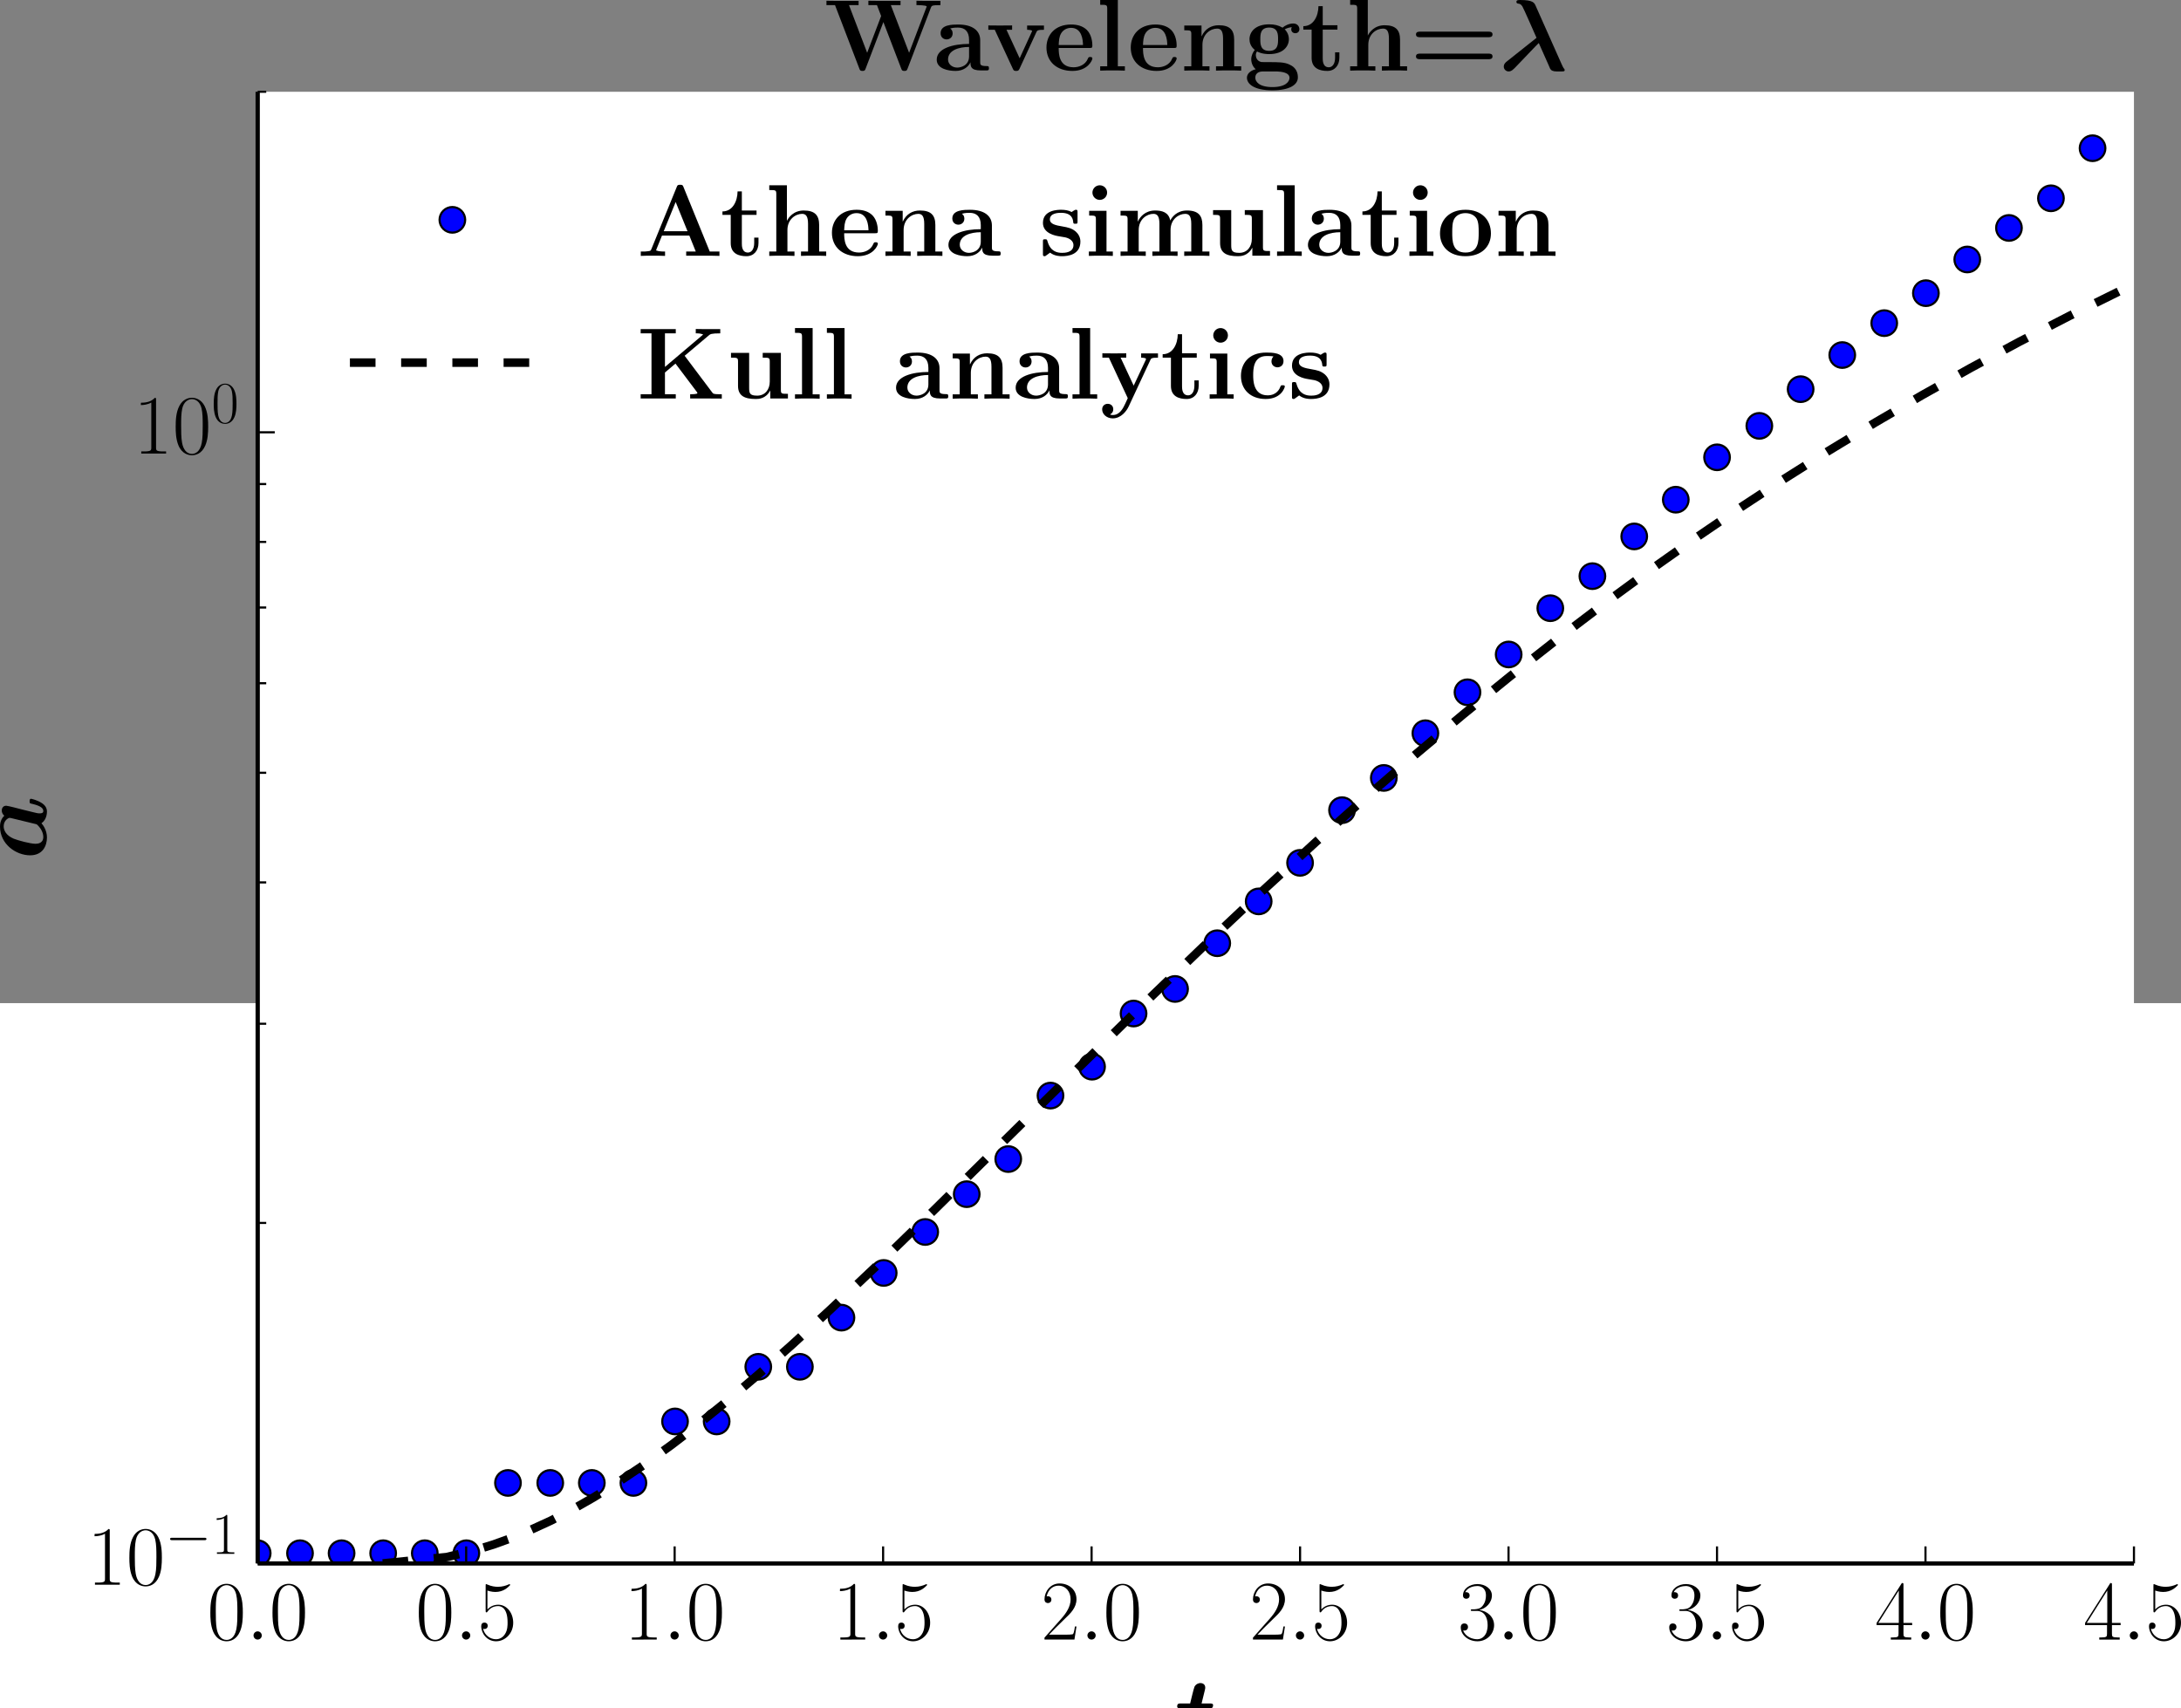 <?xml version="1.0" encoding="UTF-8" standalone="no"?>
<!-- Created with matplotlib (http://matplotlib.org/) -->

<svg
   xmlns:dc="http://purl.org/dc/elements/1.1/"
   xmlns:cc="http://creativecommons.org/ns#"
   xmlns:rdf="http://www.w3.org/1999/02/22-rdf-syntax-ns#"
   xmlns:svg="http://www.w3.org/2000/svg"
   xmlns="http://www.w3.org/2000/svg"
   xmlns:xlink="http://www.w3.org/1999/xlink"
   xmlns:sodipodi="http://sodipodi.sourceforge.net/DTD/sodipodi-0.dtd"
   xmlns:inkscape="http://www.inkscape.org/namespaces/inkscape"
   height="235"
   version="1.1"
   viewBox="0 0 510.882 235"
   preserveAspectRatio="xMinYMin meet"
   width="300"
   id="svg2"
   inkscape:version="0.48.4 r9939"
   sodipodi:docname="a_v_t_athena_v_Kull_wavl_0.svg">
  <rect x="0" y="0" width="510.882" height="235" fill="#808080" stroke="none"/>
  <sodipodi:namedview
     pagecolor="#ffffff"
     bordercolor="#666666"
     borderopacity="1"
     objecttolerance="10"
     gridtolerance="10"
     guidetolerance="10"
     inkscape:pageopacity="0"
     inkscape:pageshadow="2"
     inkscape:window-width="640"
     inkscape:window-height="480"
     id="namedview600"
     showgrid="false"
     fit-margin-top="0"
     fit-margin-left="0"
     fit-margin-right="0"
     fit-margin-bottom="0"
     inkscape:zoom="0.42714932"
     inkscape:cx="331.82906"
     inkscape:cy="264.39518"
     inkscape:window-x="0"
     inkscape:window-y="24"
     inkscape:window-maximized="0"
     inkscape:current-layer="svg2" />
  <defs
     id="defs4"
     style="stroke-linecap:butt;stroke-linejoin:round">
    <style
       type="text/css"
       id="style6">
*{stroke-linecap:butt;stroke-linejoin:round;}
  </style>
  </defs>
  <g
     style="stroke-linecap:butt;stroke-linejoin:round"
     id="axes_1"
     transform="translate(-27.537,-22.702)">
    <g
       style="stroke-linecap:butt;stroke-linejoin:round"
       id="patch_2">
      <path
         inkscape:connector-curvature="0"
         id="path14"
         style="fill:#ffffff;stroke-linecap:butt;stroke-linejoin:round"
         d="m 87.9,388.96 439.5,0 0,-344.76 -439.5,0 z" />
    </g>
    <g
       style="stroke-linecap:butt;stroke-linejoin:round"
       id="line2d_1">
      <defs
         id="defs17">
        <path
           inkscape:connector-curvature="0"
           style="stroke:#000000;stroke-width:0.5;stroke-linecap:butt;stroke-linejoin:round"
           id="mf1e9a9e4ae"
           d="M 0,3 C 0.796,3 1.559,2.684 2.121,2.121 2.684,1.559 3,0.796 3,0 3,-0.796 2.684,-1.559 2.121,-2.121 1.559,-2.684 0.796,-3 0,-3 -0.796,-3 -1.559,-2.684 -2.121,-2.121 -2.684,-1.559 -3,-0.796 -3,0 -3,0.796 -2.684,1.559 -2.121,2.121 -1.559,2.684 -0.796,3 0,3 z" />
      </defs>
      <g
         style="stroke-linecap:butt;stroke-linejoin:round"
         id="g20"
         clip-path="url(#p5273d86d59)">
        <use
           height="442"
           width="586"
           id="use22"
           y="386.566"
           xlink:href="#mf1e9a9e4ae"
           x="87.9"
           style="fill:#0000ff;stroke:#000000;stroke-width:0.5;stroke-linecap:butt;stroke-linejoin:round" />
        <use
           height="442"
           width="586"
           id="use24"
           y="386.566"
           xlink:href="#mf1e9a9e4ae"
           x="97.812"
           style="fill:#0000ff;stroke:#000000;stroke-width:0.5;stroke-linecap:butt;stroke-linejoin:round" />
        <use
           height="442"
           width="586"
           id="use26"
           y="386.566"
           xlink:href="#mf1e9a9e4ae"
           x="107.552"
           style="fill:#0000ff;stroke:#000000;stroke-width:0.5;stroke-linecap:butt;stroke-linejoin:round" />
        <use
           height="442"
           width="586"
           id="use28"
           y="386.566"
           xlink:href="#mf1e9a9e4ae"
           x="117.292"
           style="fill:#0000ff;stroke:#000000;stroke-width:0.5;stroke-linecap:butt;stroke-linejoin:round" />
        <use
           height="442"
           width="586"
           id="use30"
           y="386.566"
           xlink:href="#mf1e9a9e4ae"
           x="127.039"
           style="fill:#0000ff;stroke:#000000;stroke-width:0.5;stroke-linecap:butt;stroke-linejoin:round" />
        <use
           height="442"
           width="586"
           id="use32"
           y="386.566"
           xlink:href="#mf1e9a9e4ae"
           x="136.78"
           style="fill:#0000ff;stroke:#000000;stroke-width:0.5;stroke-linecap:butt;stroke-linejoin:round" />
        <use
           height="442"
           width="586"
           id="use34"
           y="370.098"
           xlink:href="#mf1e9a9e4ae"
           x="146.524"
           style="fill:#0000ff;stroke:#000000;stroke-width:0.5;stroke-linecap:butt;stroke-linejoin:round" />
        <use
           height="442"
           width="586"
           id="use36"
           y="370.098"
           xlink:href="#mf1e9a9e4ae"
           x="156.431"
           style="fill:#0000ff;stroke:#000000;stroke-width:0.5;stroke-linecap:butt;stroke-linejoin:round" />
        <use
           height="442"
           width="586"
           id="use38"
           y="370.098"
           xlink:href="#mf1e9a9e4ae"
           x="166.169"
           style="fill:#0000ff;stroke:#000000;stroke-width:0.5;stroke-linecap:butt;stroke-linejoin:round" />
        <use
           height="442"
           width="586"
           id="use40"
           y="370.098"
           xlink:href="#mf1e9a9e4ae"
           x="175.911"
           style="fill:#0000ff;stroke:#000000;stroke-width:0.5;stroke-linecap:butt;stroke-linejoin:round" />
        <use
           height="442"
           width="586"
           id="use42"
           y="355.693"
           xlink:href="#mf1e9a9e4ae"
           x="185.659"
           style="fill:#0000ff;stroke:#000000;stroke-width:0.5;stroke-linecap:butt;stroke-linejoin:round" />
        <use
           height="442"
           width="586"
           id="use44"
           y="355.693"
           xlink:href="#mf1e9a9e4ae"
           x="195.408"
           style="fill:#0000ff;stroke:#000000;stroke-width:0.5;stroke-linecap:butt;stroke-linejoin:round" />
        <use
           height="442"
           width="586"
           id="use46"
           y="342.893"
           xlink:href="#mf1e9a9e4ae"
           x="205.159"
           style="fill:#0000ff;stroke:#000000;stroke-width:0.5;stroke-linecap:butt;stroke-linejoin:round" />
        <use
           height="442"
           width="586"
           id="use48"
           y="342.893"
           xlink:href="#mf1e9a9e4ae"
           x="214.903"
           style="fill:#0000ff;stroke:#000000;stroke-width:0.5;stroke-linecap:butt;stroke-linejoin:round" />
        <use
           height="442"
           width="586"
           id="use50"
           y="331.375"
           xlink:href="#mf1e9a9e4ae"
           x="224.638"
           style="fill:#0000ff;stroke:#000000;stroke-width:0.5;stroke-linecap:butt;stroke-linejoin:round" />
        <use
           height="442"
           width="586"
           id="use52"
           y="320.906"
           xlink:href="#mf1e9a9e4ae"
           x="234.536"
           style="fill:#0000ff;stroke:#000000;stroke-width:0.5;stroke-linecap:butt;stroke-linejoin:round" />
        <use
           height="442"
           width="586"
           id="use54"
           y="311.31"
           xlink:href="#mf1e9a9e4ae"
           x="244.261"
           style="fill:#0000ff;stroke:#000000;stroke-width:0.5;stroke-linecap:butt;stroke-linejoin:round" />
        <use
           height="442"
           width="586"
           id="use56"
           y="302.453"
           xlink:href="#mf1e9a9e4ae"
           x="253.986"
           style="fill:#0000ff;stroke:#000000;stroke-width:0.5;stroke-linecap:butt;stroke-linejoin:round" />
        <use
           height="442"
           width="586"
           id="use58"
           y="294.229"
           xlink:href="#mf1e9a9e4ae"
           x="263.712"
           style="fill:#0000ff;stroke:#000000;stroke-width:0.5;stroke-linecap:butt;stroke-linejoin:round" />
        <use
           height="442"
           width="586"
           id="use60"
           y="279.359"
           xlink:href="#mf1e9a9e4ae"
           x="273.609"
           style="fill:#0000ff;stroke:#000000;stroke-width:0.5;stroke-linecap:butt;stroke-linejoin:round" />
        <use
           height="442"
           width="586"
           id="use62"
           y="272.588"
           xlink:href="#mf1e9a9e4ae"
           x="283.339"
           style="fill:#0000ff;stroke:#000000;stroke-width:0.5;stroke-linecap:butt;stroke-linejoin:round" />
        <use
           height="442"
           width="586"
           id="use64"
           y="260.134"
           xlink:href="#mf1e9a9e4ae"
           x="293.066"
           style="fill:#0000ff;stroke:#000000;stroke-width:0.5;stroke-linecap:butt;stroke-linejoin:round" />
        <use
           height="442"
           width="586"
           id="use66"
           y="254.379"
           xlink:href="#mf1e9a9e4ae"
           x="302.786"
           style="fill:#0000ff;stroke:#000000;stroke-width:0.5;stroke-linecap:butt;stroke-linejoin:round" />
        <use
           height="442"
           width="586"
           id="use68"
           y="243.665"
           xlink:href="#mf1e9a9e4ae"
           x="312.666"
           style="fill:#0000ff;stroke:#000000;stroke-width:0.5;stroke-linecap:butt;stroke-linejoin:round" />
        <use
           height="442"
           width="586"
           id="use70"
           y="233.865"
           xlink:href="#mf1e9a9e4ae"
           x="322.373"
           style="fill:#0000ff;stroke:#000000;stroke-width:0.5;stroke-linecap:butt;stroke-linejoin:round" />
        <use
           height="442"
           width="586"
           id="use72"
           y="224.834"
           xlink:href="#mf1e9a9e4ae"
           x="332.068"
           style="fill:#0000ff;stroke:#000000;stroke-width:0.5;stroke-linecap:butt;stroke-linejoin:round" />
        <use
           height="442"
           width="586"
           id="use74"
           y="212.492"
           xlink:href="#mf1e9a9e4ae"
           x="341.896"
           style="fill:#0000ff;stroke:#000000;stroke-width:0.5;stroke-linecap:butt;stroke-linejoin:round" />
        <use
           height="442"
           width="586"
           id="use76"
           y="204.943"
           xlink:href="#mf1e9a9e4ae"
           x="351.683"
           style="fill:#0000ff;stroke:#000000;stroke-width:0.5;stroke-linecap:butt;stroke-linejoin:round" />
        <use
           height="442"
           width="586"
           id="use78"
           y="194.473"
           xlink:href="#mf1e9a9e4ae"
           x="361.425"
           style="fill:#0000ff;stroke:#000000;stroke-width:0.5;stroke-linecap:butt;stroke-linejoin:round" />
        <use
           height="442"
           width="586"
           id="use80"
           y="184.878"
           xlink:href="#mf1e9a9e4ae"
           x="371.285"
           style="fill:#0000ff;stroke:#000000;stroke-width:0.5;stroke-linecap:butt;stroke-linejoin:round" />
        <use
           height="442"
           width="586"
           id="use82"
           y="176.021"
           xlink:href="#mf1e9a9e4ae"
           x="380.931"
           style="fill:#0000ff;stroke:#000000;stroke-width:0.5;stroke-linecap:butt;stroke-linejoin:round" />
        <use
           height="442"
           width="586"
           id="use84"
           y="165.181"
           xlink:href="#mf1e9a9e4ae"
           x="390.686"
           style="fill:#0000ff;stroke:#000000;stroke-width:0.5;stroke-linecap:butt;stroke-linejoin:round" />
        <use
           height="442"
           width="586"
           id="use86"
           y="157.673"
           xlink:href="#mf1e9a9e4ae"
           x="400.545"
           style="fill:#0000ff;stroke:#000000;stroke-width:0.5;stroke-linecap:butt;stroke-linejoin:round" />
        <use
           height="442"
           width="586"
           id="use88"
           y="148.368"
           xlink:href="#mf1e9a9e4ae"
           x="410.343"
           style="fill:#0000ff;stroke:#000000;stroke-width:0.5;stroke-linecap:butt;stroke-linejoin:round" />
        <use
           height="442"
           width="586"
           id="use90"
           y="139.76"
           xlink:href="#mf1e9a9e4ae"
           x="420.077"
           style="fill:#0000ff;stroke:#000000;stroke-width:0.5;stroke-linecap:butt;stroke-linejoin:round" />
        <use
           height="442"
           width="586"
           id="use92"
           y="129.833"
           xlink:href="#mf1e9a9e4ae"
           x="429.743"
           style="fill:#0000ff;stroke:#000000;stroke-width:0.5;stroke-linecap:butt;stroke-linejoin:round" />
        <use
           height="442"
           width="586"
           id="use94"
           y="122.465"
           xlink:href="#mf1e9a9e4ae"
           x="439.649"
           style="fill:#0000ff;stroke:#000000;stroke-width:0.5;stroke-linecap:butt;stroke-linejoin:round" />
        <use
           height="442"
           width="586"
           id="use96"
           y="113.873"
           xlink:href="#mf1e9a9e4ae"
           x="449.321"
           style="fill:#0000ff;stroke:#000000;stroke-width:0.5;stroke-linecap:butt;stroke-linejoin:round" />
        <use
           height="442"
           width="586"
           id="use98"
           y="105.877"
           xlink:href="#mf1e9a9e4ae"
           x="459.073"
           style="fill:#0000ff;stroke:#000000;stroke-width:0.5;stroke-linecap:butt;stroke-linejoin:round" />
        <use
           height="442"
           width="586"
           id="use100"
           y="98.402"
           xlink:href="#mf1e9a9e4ae"
           x="468.905"
           style="fill:#0000ff;stroke:#000000;stroke-width:0.5;stroke-linecap:butt;stroke-linejoin:round" />
        <use
           height="442"
           width="586"
           id="use102"
           y="91.382"
           xlink:href="#mf1e9a9e4ae"
           x="478.664"
           style="fill:#0000ff;stroke:#000000;stroke-width:0.5;stroke-linecap:butt;stroke-linejoin:round" />
        <use
           height="442"
           width="586"
           id="use104"
           y="83.488"
           xlink:href="#mf1e9a9e4ae"
           x="488.352"
           style="fill:#0000ff;stroke:#000000;stroke-width:0.5;stroke-linecap:butt;stroke-linejoin:round" />
        <use
           height="442"
           width="586"
           id="use106"
           y="76.1"
           xlink:href="#mf1e9a9e4ae"
           x="498.118"
           style="fill:#0000ff;stroke:#000000;stroke-width:0.5;stroke-linecap:butt;stroke-linejoin:round" />
        <use
           height="442"
           width="586"
           id="use108"
           y="69.158"
           xlink:href="#mf1e9a9e4ae"
           x="507.954"
           style="fill:#0000ff;stroke:#000000;stroke-width:0.5;stroke-linecap:butt;stroke-linejoin:round" />
        <use
           height="442"
           width="586"
           id="use110"
           y="57.427"
           xlink:href="#mf1e9a9e4ae"
           x="517.702"
           style="fill:#0000ff;stroke:#000000;stroke-width:0.5;stroke-linecap:butt;stroke-linejoin:round" />
        <use
           height="442"
           width="586"
           id="use112"
           y="37.89"
           xlink:href="#mf1e9a9e4ae"
           x="527.482"
           style="fill:#0000ff;stroke:#000000;stroke-width:0.5;stroke-linecap:butt;stroke-linejoin:round" />
        <use
           height="442"
           width="586"
           id="use114"
           y="19.723"
           xlink:href="#mf1e9a9e4ae"
           x="537.29"
           style="fill:#0000ff;stroke:#000000;stroke-width:0.5;stroke-linecap:butt;stroke-linejoin:round" />
        <use
           height="442"
           width="586"
           id="use116"
           y="11.272"
           xlink:href="#mf1e9a9e4ae"
           x="546.96"
           style="fill:#0000ff;stroke:#000000;stroke-width:0.5;stroke-linecap:butt;stroke-linejoin:round" />
        <use
           height="442"
           width="586"
           id="use118"
           y="5.965"
           xlink:href="#mf1e9a9e4ae"
           x="556.72"
           style="fill:#0000ff;stroke:#000000;stroke-width:0.5;stroke-linecap:butt;stroke-linejoin:round" />
        <use
           height="442"
           width="586"
           id="use120"
           y="3.4"
           xlink:href="#mf1e9a9e4ae"
           x="566.476"
           style="fill:#0000ff;stroke:#000000;stroke-width:0.5;stroke-linecap:butt;stroke-linejoin:round" />
        <use
           height="442"
           width="586"
           id="use122"
           y="2.768"
           xlink:href="#mf1e9a9e4ae"
           x="576.245"
           style="fill:#0000ff;stroke:#000000;stroke-width:0.5;stroke-linecap:butt;stroke-linejoin:round" />
        <use
           height="442"
           width="586"
           id="use124"
           y="2.768"
           xlink:href="#mf1e9a9e4ae"
           x="586.001"
           style="fill:#0000ff;stroke:#000000;stroke-width:0.5;stroke-linecap:butt;stroke-linejoin:round" />
        <use
           height="442"
           width="586"
           id="use126"
           y="1.514"
           xlink:href="#mf1e9a9e4ae"
           x="595.793"
           style="fill:#0000ff;stroke:#000000;stroke-width:0.5;stroke-linecap:butt;stroke-linejoin:round" />
        <use
           height="442"
           width="586"
           id="use128"
           y="0.892"
           xlink:href="#mf1e9a9e4ae"
           x="605.58"
           style="fill:#0000ff;stroke:#000000;stroke-width:0.5;stroke-linecap:butt;stroke-linejoin:round" />
        <use
           height="442"
           width="586"
           id="use130"
           y="-0.342"
           xlink:href="#mf1e9a9e4ae"
           x="615.336"
           style="fill:#0000ff;stroke:#000000;stroke-width:0.5;stroke-linecap:butt;stroke-linejoin:round" />
        <use
           height="442"
           width="586"
           id="use132"
           y="-0.955"
           xlink:href="#mf1e9a9e4ae"
           x="625.145"
           style="fill:#0000ff;stroke:#000000;stroke-width:0.5;stroke-linecap:butt;stroke-linejoin:round" />
        <use
           height="442"
           width="586"
           id="use134"
           y="-0.955"
           xlink:href="#mf1e9a9e4ae"
           x="634.883"
           style="fill:#0000ff;stroke:#000000;stroke-width:0.5;stroke-linecap:butt;stroke-linejoin:round" />
        <use
           height="442"
           width="586"
           id="use136"
           y="-0.342"
           xlink:href="#mf1e9a9e4ae"
           x="644.655"
           style="fill:#0000ff;stroke:#000000;stroke-width:0.5;stroke-linecap:butt;stroke-linejoin:round" />
        <use
           height="442"
           width="586"
           id="use138"
           y="0.273"
           xlink:href="#mf1e9a9e4ae"
           x="654.415"
           style="fill:#0000ff;stroke:#000000;stroke-width:0.5;stroke-linecap:butt;stroke-linejoin:round" />
        <use
           height="442"
           width="586"
           id="use140"
           y="0.273"
           xlink:href="#mf1e9a9e4ae"
           x="664.196"
           style="fill:#0000ff;stroke:#000000;stroke-width:0.5;stroke-linecap:butt;stroke-linejoin:round" />
        <use
           height="442"
           width="586"
           id="use142"
           y="1.514"
           xlink:href="#mf1e9a9e4ae"
           x="673.901"
           style="fill:#0000ff;stroke:#000000;stroke-width:0.5;stroke-linecap:butt;stroke-linejoin:round" />
        <use
           height="442"
           width="586"
           id="use144"
           y="1.514"
           xlink:href="#mf1e9a9e4ae"
           x="683.753"
           style="fill:#0000ff;stroke:#000000;stroke-width:0.5;stroke-linecap:butt;stroke-linejoin:round" />
        <use
           height="442"
           width="586"
           id="use146"
           y="-0.342"
           xlink:href="#mf1e9a9e4ae"
           x="693.476"
           style="fill:#0000ff;stroke:#000000;stroke-width:0.5;stroke-linecap:butt;stroke-linejoin:round" />
        <use
           height="442"
           width="586"
           id="use148"
           y="-0.955"
           xlink:href="#mf1e9a9e4ae"
           x="703.279"
           style="fill:#0000ff;stroke:#000000;stroke-width:0.5;stroke-linecap:butt;stroke-linejoin:round" />
        <use
           height="442"
           width="586"
           id="use150"
           y="-1.564"
           xlink:href="#mf1e9a9e4ae"
           x="712.994"
           style="fill:#0000ff;stroke:#000000;stroke-width:0.5;stroke-linecap:butt;stroke-linejoin:round" />
        <use
           height="442"
           width="586"
           id="use152"
           y="-5.738"
           xlink:href="#mf1e9a9e4ae"
           x="742.349"
           style="fill:#0000ff;stroke:#000000;stroke-width:0.5;stroke-linecap:butt;stroke-linejoin:round" />
        <use
           height="442"
           width="586"
           id="use154"
           y="-5.738"
           xlink:href="#mf1e9a9e4ae"
           x="752.067"
           style="fill:#0000ff;stroke:#000000;stroke-width:0.5;stroke-linecap:butt;stroke-linejoin:round" />
        <use
           height="442"
           width="586"
           id="use156"
           y="-2.772"
           xlink:href="#mf1e9a9e4ae"
           x="761.836"
           style="fill:#0000ff;stroke:#000000;stroke-width:0.5;stroke-linecap:butt;stroke-linejoin:round" />
        <use
           height="442"
           width="586"
           id="use158"
           y="-5.738"
           xlink:href="#mf1e9a9e4ae"
           x="771.65"
           style="fill:#0000ff;stroke:#000000;stroke-width:0.5;stroke-linecap:butt;stroke-linejoin:round" />
        <use
           height="442"
           width="586"
           id="use160"
           y="-2.169"
           xlink:href="#mf1e9a9e4ae"
           x="781.347"
           style="fill:#0000ff;stroke:#000000;stroke-width:0.5;stroke-linecap:butt;stroke-linejoin:round" />
        <use
           height="442"
           width="586"
           id="use162"
           y="-3.371"
           xlink:href="#mf1e9a9e4ae"
           x="791.166"
           style="fill:#0000ff;stroke:#000000;stroke-width:0.5;stroke-linecap:butt;stroke-linejoin:round" />
      </g>
    </g>
    <g
       style="stroke-linecap:butt;stroke-linejoin:round"
       id="line2d_2">
      <path
         inkscape:connector-curvature="0"
         id="path165"
         style="fill:none;stroke:#000000;stroke-width:2;stroke-linecap:butt;stroke-linejoin:round;stroke-dasharray:6, 6;stroke-dashoffset:0"
         d="m 117.2,388.96 14.931,-1.486 6.172,-1.468 4.728,-1.449 3.978,-1.431 3.499,-1.413 6.057,-2.776 5.219,-2.711 4.649,-2.648 6.215,-3.861 5.551,-3.736 6.649,-4.799 6.004,-4.608 6.819,-5.511 7.41,-6.284 7.832,-6.921 9.09,-8.328 10.831,-10.243 13.514,-13.107 22.747,-22.44 24.671,-24.241 15.59,-15.007 13.71,-12.894 12.649,-11.593 11.813,-10.532 11.476,-9.937 11.211,-9.412 11.005,-8.947 10.85,-8.53 10.737,-8.154 10.66,-7.814 10.616,-7.503 10.599,-7.218 10.607,-6.957 10.638,-6.716 10.935,-6.639 10.995,-6.416 11.313,-6.339 11.402,-6.133 11.74,-6.059 11.853,-5.868 3.235,-1.56 0,0"
         clip-path="url(#p5273d86d59)" />
    </g>
    <g
       style="stroke-linecap:butt;stroke-linejoin:round"
       id="matplotlib.axis_1">
      <g
         style="stroke-linecap:butt;stroke-linejoin:round"
         id="xtick_1">
        <g
           style="stroke-linecap:butt;stroke-linejoin:round"
           id="line2d_3">
          <defs
             id="defs170">
            <path
               inkscape:connector-curvature="0"
               style="stroke:#000000;stroke-width:0.5;stroke-linecap:butt;stroke-linejoin:round"
               id="m93b0483c22"
               d="M 0,0 0,-4" />
          </defs>
          <g
             style="stroke-linecap:butt;stroke-linejoin:round"
             id="g173">
            <use
               height="442"
               width="586"
               id="use175"
               y="388.96"
               xlink:href="#m93b0483c22"
               x="87.9"
               style="stroke:#000000;stroke-width:0.5;stroke-linecap:butt;stroke-linejoin:round" />
          </g>
        </g>
        <g
           style="stroke-linecap:butt;stroke-linejoin:round"
           id="text_1">
          <!-- $0.0$ -->
          <defs
             id="defs178">
            <path
               style="stroke-linecap:butt;stroke-linejoin:round"
               inkscape:connector-curvature="0"
               id="CMR17-48"
               d="M 42,31.641 C 42,37.75 41.906,48.125 37.703,56.109 34,63.109 28.094,65.594 22.906,65.594 18.094,65.594 12,63.406 8.203,56.203 4.203,48.719 3.797,39.438 3.797,31.641 3.797,25.953 3.906,17.281 7,9.672 11.297,-0.609 19,-2 22.906,-2 27.5,-2 34.5,-0.109 38.594,9.375 41.594,16.281 42,24.359 42,31.641 M 22.906,-0.406 c -6.406,0 -10.203,5.484 -11.609,13.094 -1.094,5.875 -1.094,14.469 -1.094,20.062 0,7.688 0,14.078 1.297,20.172 C 13.406,61.391 19,64 22.906,64 27,64 32.297,61.297 34.203,53.125 35.5,47.438 35.594,40.734 35.594,32.75 c 0,-6.5 0,-14.484 -1.188,-20.375 -2.109,-10.891 -8,-12.781 -11.5,-12.781" />
            <path
               style="stroke-linecap:butt;stroke-linejoin:round"
               inkscape:connector-curvature="0"
               id="CMMI12-58"
               d="m 18.406,4.797 c 0,2.891 -2.406,4.875 -4.812,4.875 -2.891,0 -4.891,-2.391 -4.891,-4.781 C 8.703,2 11.094,0 13.5,0 c 2.906,0 4.906,2.391 4.906,4.797" />
          </defs>
          <g
             style="stroke-linecap:butt;stroke-linejoin:round"
             id="g182"
             transform="matrix(0.2,0,0,-0.2,76.052,406.797)">
            <use
               height="442"
               width="586"
               y="0"
               x="0"
               style="stroke-linecap:butt;stroke-linejoin:round"
               id="use184"
               xlink:href="#CMR17-48"
               transform="scale(0.996,0.996)" />
            <use
               height="442"
               width="586"
               y="0"
               x="0"
               style="stroke-linecap:butt;stroke-linejoin:round"
               id="use186"
               xlink:href="#CMMI12-58"
               transform="matrix(0.996,0,0,0.996,45.69,0)" />
            <use
               height="442"
               width="586"
               y="0"
               x="0"
               style="stroke-linecap:butt;stroke-linejoin:round"
               id="use188"
               xlink:href="#CMR17-48"
               transform="matrix(0.996,0,0,0.996,72.788,0)" />
          </g>
        </g>
      </g>
      <g
         style="stroke-linecap:butt;stroke-linejoin:round"
         id="xtick_2">
        <g
           style="stroke-linecap:butt;stroke-linejoin:round"
           id="line2d_4">
          <g
             style="stroke-linecap:butt;stroke-linejoin:round"
             id="g192">
            <use
               height="442"
               width="586"
               id="use194"
               y="388.96"
               xlink:href="#m93b0483c22"
               x="136.733"
               style="stroke:#000000;stroke-width:0.5;stroke-linecap:butt;stroke-linejoin:round" />
          </g>
        </g>
        <g
           style="stroke-linecap:butt;stroke-linejoin:round"
           id="text_2">
          <!-- $0.5$ -->
          <defs
             id="defs197">
            <path
               style="stroke-linecap:butt;stroke-linejoin:round"
               inkscape:connector-curvature="0"
               id="CMR17-53"
               d="M 11.406,57.688 C 12.406,57.281 16.5,56 20.703,56 30,56 35.094,61.016 38,63.922 c 0,0.812 0,1.328 -0.594,1.328 -0.109,0 -0.312,0 -1.109,-0.422 -3.5,-1.516 -7.594,-2.75 -12.594,-2.75 -3,0 -7.5,0.422 -12.406,2.656 C 10.203,65.25 10,65.25 9.906,65.25 c -0.5,0 -0.609,-0.109 -0.609,-2.094 l 0,-28.875 c 0,-1.781 0,-2.281 1,-2.281 0.5,0 0.703,0.203 1.203,0.906 3.203,4.578 7.594,6.5 12.594,6.5 3.5,0 11,-2.187 11,-19.266 0,-3.188 0,-8.969 -3,-13.562 C 29.594,2.484 25.703,0.391 21.406,0.391 14.797,0.391 8.094,5 6.297,12.719 6.703,12.609 7.5,12.422 7.906,12.422 c 1.297,0 3.797,0.703 3.797,3.797 C 11.703,18.906 9.797,20 7.906,20 5.594,20 4.094,18.594 4.094,15.797 4.094,7.094 11,-2 21.594,-2 c 10.312,0 20.109,8.875 20.109,21.75 0,11.969 -7.797,21.25 -17.5,21.25 -5.109,0 -9.406,-1.906 -12.797,-5.547 z" />
          </defs>
          <g
             style="stroke-linecap:butt;stroke-linejoin:round"
             id="g200"
             transform="matrix(0.2,0,0,-0.2,124.886,406.797)">
            <use
               height="442"
               width="586"
               y="0"
               x="0"
               style="stroke-linecap:butt;stroke-linejoin:round"
               id="use202"
               xlink:href="#CMR17-48"
               transform="scale(0.996,0.996)" />
            <use
               height="442"
               width="586"
               y="0"
               x="0"
               style="stroke-linecap:butt;stroke-linejoin:round"
               id="use204"
               xlink:href="#CMMI12-58"
               transform="matrix(0.996,0,0,0.996,45.69,0)" />
            <use
               height="442"
               width="586"
               y="0"
               x="0"
               style="stroke-linecap:butt;stroke-linejoin:round"
               id="use206"
               xlink:href="#CMR17-53"
               transform="matrix(0.996,0,0,0.996,72.788,0)" />
          </g>
        </g>
      </g>
      <g
         style="stroke-linecap:butt;stroke-linejoin:round"
         id="xtick_3">
        <g
           style="stroke-linecap:butt;stroke-linejoin:round"
           id="line2d_5">
          <g
             style="stroke-linecap:butt;stroke-linejoin:round"
             id="g210">
            <use
               height="442"
               width="586"
               id="use212"
               y="388.96"
               xlink:href="#m93b0483c22"
               x="185.567"
               style="stroke:#000000;stroke-width:0.5;stroke-linecap:butt;stroke-linejoin:round" />
          </g>
        </g>
        <g
           style="stroke-linecap:butt;stroke-linejoin:round"
           id="text_3">
          <!-- $1.0$ -->
          <defs
             id="defs215">
            <path
               style="stroke-linecap:butt;stroke-linejoin:round"
               inkscape:connector-curvature="0"
               id="CMR17-49"
               d="m 26.594,63.312 c 0,2.094 -0.094,2.188 -1.5,2.188 -3.891,-4.312 -9.797,-5.703 -15.391,-5.703 -0.297,0 -0.797,0 -0.906,-0.188 C 8.703,59.391 8.703,59.172 8.703,57 11.797,57 17,57.594 21,59.984 L 21,7.203 C 21,3.688 20.797,2.5 12.203,2.5 l -3,0 0,-2.5 C 14,0 19,0 23.797,0 c 4.797,0 9.797,0 14.609,0 l 0,2.5 -3,0 c -8.609,0 -8.812,1.094 -8.812,4.656 z" />
          </defs>
          <g
             style="stroke-linecap:butt;stroke-linejoin:round"
             id="g218"
             transform="matrix(0.2,0,0,-0.2,173.719,406.797)">
            <use
               height="442"
               width="586"
               y="0"
               x="0"
               style="stroke-linecap:butt;stroke-linejoin:round"
               id="use220"
               xlink:href="#CMR17-49"
               transform="scale(0.996,0.996)" />
            <use
               height="442"
               width="586"
               y="0"
               x="0"
               style="stroke-linecap:butt;stroke-linejoin:round"
               id="use222"
               xlink:href="#CMMI12-58"
               transform="matrix(0.996,0,0,0.996,45.69,0)" />
            <use
               height="442"
               width="586"
               y="0"
               x="0"
               style="stroke-linecap:butt;stroke-linejoin:round"
               id="use224"
               xlink:href="#CMR17-48"
               transform="matrix(0.996,0,0,0.996,72.788,0)" />
          </g>
        </g>
      </g>
      <g
         style="stroke-linecap:butt;stroke-linejoin:round"
         id="xtick_4">
        <g
           style="stroke-linecap:butt;stroke-linejoin:round"
           id="line2d_6">
          <g
             style="stroke-linecap:butt;stroke-linejoin:round"
             id="g228">
            <use
               height="442"
               width="586"
               id="use230"
               y="388.96"
               xlink:href="#m93b0483c22"
               x="234.4"
               style="stroke:#000000;stroke-width:0.5;stroke-linecap:butt;stroke-linejoin:round" />
          </g>
        </g>
        <g
           style="stroke-linecap:butt;stroke-linejoin:round"
           id="text_4">
          <!-- $1.5$ -->
          <g
             style="stroke-linecap:butt;stroke-linejoin:round"
             id="g233"
             transform="matrix(0.2,0,0,-0.2,222.552,406.797)">
            <use
               height="442"
               width="586"
               y="0"
               x="0"
               style="stroke-linecap:butt;stroke-linejoin:round"
               id="use235"
               xlink:href="#CMR17-49"
               transform="scale(0.996,0.996)" />
            <use
               height="442"
               width="586"
               y="0"
               x="0"
               style="stroke-linecap:butt;stroke-linejoin:round"
               id="use237"
               xlink:href="#CMMI12-58"
               transform="matrix(0.996,0,0,0.996,45.69,0)" />
            <use
               height="442"
               width="586"
               y="0"
               x="0"
               style="stroke-linecap:butt;stroke-linejoin:round"
               id="use239"
               xlink:href="#CMR17-53"
               transform="matrix(0.996,0,0,0.996,72.788,0)" />
          </g>
        </g>
      </g>
      <g
         style="stroke-linecap:butt;stroke-linejoin:round"
         id="xtick_5">
        <g
           style="stroke-linecap:butt;stroke-linejoin:round"
           id="line2d_7">
          <g
             style="stroke-linecap:butt;stroke-linejoin:round"
             id="g243">
            <use
               height="442"
               width="586"
               id="use245"
               y="388.96"
               xlink:href="#m93b0483c22"
               x="283.233"
               style="stroke:#000000;stroke-width:0.5;stroke-linecap:butt;stroke-linejoin:round" />
          </g>
        </g>
        <g
           style="stroke-linecap:butt;stroke-linejoin:round"
           id="text_5">
          <!-- $2.0$ -->
          <defs
             id="defs248">
            <path
               style="stroke-linecap:butt;stroke-linejoin:round"
               inkscape:connector-curvature="0"
               id="CMR17-50"
               d="m 41.703,15.453 -1.797,0 C 38.906,8.375 38.094,7.172 37.703,6.562 37.203,5.766 30,5.766 28.594,5.766 l -19.188,0 C 13,9.672 20,16.75 28.5,24.953 34.594,30.734 41.703,37.531 41.703,47.422 41.703,59.219 32.297,66 21.797,66 c -11,0 -17.703,-9.688 -17.703,-18.656 0,-3.906 2.906,-4.406 4.109,-4.406 1,0 4,0.609 4,4.094 C 12.203,50.109 9.594,51 8.203,51 7.594,51 7,50.906 6.594,50.703 8.5,59.219 14.297,63.406 20.406,63.406 c 8.688,0 14.391,-6.891 14.391,-15.984 C 34.797,38.734 29.703,31.25 24,24.75 L 4.094,2.281 4.094,0 39.297,0 z" />
          </defs>
          <g
             style="stroke-linecap:butt;stroke-linejoin:round"
             id="g251"
             transform="matrix(0.2,0,0,-0.2,271.386,406.797)">
            <use
               height="442"
               width="586"
               y="0"
               x="0"
               style="stroke-linecap:butt;stroke-linejoin:round"
               id="use253"
               xlink:href="#CMR17-50"
               transform="scale(0.996,0.996)" />
            <use
               height="442"
               width="586"
               y="0"
               x="0"
               style="stroke-linecap:butt;stroke-linejoin:round"
               id="use255"
               xlink:href="#CMMI12-58"
               transform="matrix(0.996,0,0,0.996,45.69,0)" />
            <use
               height="442"
               width="586"
               y="0"
               x="0"
               style="stroke-linecap:butt;stroke-linejoin:round"
               id="use257"
               xlink:href="#CMR17-48"
               transform="matrix(0.996,0,0,0.996,72.788,0)" />
          </g>
        </g>
      </g>
      <g
         style="stroke-linecap:butt;stroke-linejoin:round"
         id="xtick_6">
        <g
           style="stroke-linecap:butt;stroke-linejoin:round"
           id="line2d_8">
          <g
             style="stroke-linecap:butt;stroke-linejoin:round"
             id="g261">
            <use
               height="442"
               width="586"
               id="use263"
               y="388.96"
               xlink:href="#m93b0483c22"
               x="332.067"
               style="stroke:#000000;stroke-width:0.5;stroke-linecap:butt;stroke-linejoin:round" />
          </g>
        </g>
        <g
           style="stroke-linecap:butt;stroke-linejoin:round"
           id="text_6">
          <!-- $2.5$ -->
          <g
             style="stroke-linecap:butt;stroke-linejoin:round"
             id="g266"
             transform="matrix(0.2,0,0,-0.2,320.219,406.797)">
            <use
               height="442"
               width="586"
               y="0"
               x="0"
               style="stroke-linecap:butt;stroke-linejoin:round"
               id="use268"
               xlink:href="#CMR17-50"
               transform="scale(0.996,0.996)" />
            <use
               height="442"
               width="586"
               y="0"
               x="0"
               style="stroke-linecap:butt;stroke-linejoin:round"
               id="use270"
               xlink:href="#CMMI12-58"
               transform="matrix(0.996,0,0,0.996,45.69,0)" />
            <use
               height="442"
               width="586"
               y="0"
               x="0"
               style="stroke-linecap:butt;stroke-linejoin:round"
               id="use272"
               xlink:href="#CMR17-53"
               transform="matrix(0.996,0,0,0.996,72.788,0)" />
          </g>
        </g>
      </g>
      <g
         style="stroke-linecap:butt;stroke-linejoin:round"
         id="xtick_7">
        <g
           style="stroke-linecap:butt;stroke-linejoin:round"
           id="line2d_9">
          <g
             style="stroke-linecap:butt;stroke-linejoin:round"
             id="g276">
            <use
               height="442"
               width="586"
               id="use278"
               y="388.96"
               xlink:href="#m93b0483c22"
               x="380.9"
               style="stroke:#000000;stroke-width:0.5;stroke-linecap:butt;stroke-linejoin:round" />
          </g>
        </g>
        <g
           style="stroke-linecap:butt;stroke-linejoin:round"
           id="text_7">
          <!-- $3.0$ -->
          <defs
             id="defs281">
            <path
               style="stroke-linecap:butt;stroke-linejoin:round"
               inkscape:connector-curvature="0"
               id="CMR17-51"
               d="M 22.094,33.703 C 31,33.703 34.906,25.969 34.906,17.031 34.906,5 28.5,0.391 22.703,0.391 c -5.297,0 -13.906,2.641 -16.609,10.437 0.5,-0.203 1,-0.203 1.5,-0.203 2.406,0 4.203,1.594 4.203,4.188 C 11.797,17.703 9.594,19 7.594,19 5.906,19 3.297,18.203 3.297,14.469 3.297,5.234 12.297,-2 22.906,-2 34,-2 42.5,6.719 42.5,16.953 c 0,9.719 -8,16.734 -17.5,17.844 7.594,1.578 14.906,8.266 14.906,17.219 C 39.906,59.688 32,65.297 23,65.297 13.906,65.297 5.906,59.828 5.906,52.016 5.906,48.594 8.5,48 9.797,48 c 2.109,0 3.906,1.297 3.906,3.891 0,2.578 -1.797,3.875 -3.906,3.875 -0.391,0 -0.891,0 -1.297,-0.203 C 11.406,61.859 19.297,63 22.797,63 c 3.5,0 10.109,-1.672 10.109,-11.125 0,-2.766 -0.406,-7.688 -3.812,-12.031 -3,-3.844 -6.391,-3.844 -9.688,-4.25 -0.5,0 -2.812,0 -3.203,0 -0.703,-0.109 -1.109,-0.203 -1.109,-1 0,-0.781 0.109,-0.891 2.109,-0.891 z" />
          </defs>
          <g
             style="stroke-linecap:butt;stroke-linejoin:round"
             id="g284"
             transform="matrix(0.2,0,0,-0.2,369.052,406.797)">
            <use
               height="442"
               width="586"
               y="0"
               x="0"
               style="stroke-linecap:butt;stroke-linejoin:round"
               id="use286"
               xlink:href="#CMR17-51"
               transform="scale(0.996,0.996)" />
            <use
               height="442"
               width="586"
               y="0"
               x="0"
               style="stroke-linecap:butt;stroke-linejoin:round"
               id="use288"
               xlink:href="#CMMI12-58"
               transform="matrix(0.996,0,0,0.996,45.69,0)" />
            <use
               height="442"
               width="586"
               y="0"
               x="0"
               style="stroke-linecap:butt;stroke-linejoin:round"
               id="use290"
               xlink:href="#CMR17-48"
               transform="matrix(0.996,0,0,0.996,72.788,0)" />
          </g>
        </g>
      </g>
      <g
         style="stroke-linecap:butt;stroke-linejoin:round"
         id="xtick_8">
        <g
           style="stroke-linecap:butt;stroke-linejoin:round"
           id="line2d_10">
          <g
             style="stroke-linecap:butt;stroke-linejoin:round"
             id="g294">
            <use
               height="442"
               width="586"
               id="use296"
               y="388.96"
               xlink:href="#m93b0483c22"
               x="429.733"
               style="stroke:#000000;stroke-width:0.5;stroke-linecap:butt;stroke-linejoin:round" />
          </g>
        </g>
        <g
           style="stroke-linecap:butt;stroke-linejoin:round"
           id="text_8">
          <!-- $3.5$ -->
          <g
             style="stroke-linecap:butt;stroke-linejoin:round"
             id="g299"
             transform="matrix(0.2,0,0,-0.2,417.886,406.797)">
            <use
               height="442"
               width="586"
               y="0"
               x="0"
               style="stroke-linecap:butt;stroke-linejoin:round"
               id="use301"
               xlink:href="#CMR17-51"
               transform="scale(0.996,0.996)" />
            <use
               height="442"
               width="586"
               y="0"
               x="0"
               style="stroke-linecap:butt;stroke-linejoin:round"
               id="use303"
               xlink:href="#CMMI12-58"
               transform="matrix(0.996,0,0,0.996,45.69,0)" />
            <use
               height="442"
               width="586"
               y="0"
               x="0"
               style="stroke-linecap:butt;stroke-linejoin:round"
               id="use305"
               xlink:href="#CMR17-53"
               transform="matrix(0.996,0,0,0.996,72.788,0)" />
          </g>
        </g>
      </g>
      <g
         style="stroke-linecap:butt;stroke-linejoin:round"
         id="xtick_9">
        <g
           style="stroke-linecap:butt;stroke-linejoin:round"
           id="line2d_11">
          <g
             style="stroke-linecap:butt;stroke-linejoin:round"
             id="g309">
            <use
               height="442"
               width="586"
               id="use311"
               y="388.96"
               xlink:href="#m93b0483c22"
               x="478.567"
               style="stroke:#000000;stroke-width:0.5;stroke-linecap:butt;stroke-linejoin:round" />
          </g>
        </g>
        <g
           style="stroke-linecap:butt;stroke-linejoin:round"
           id="text_9">
          <!-- $4.0$ -->
          <defs
             id="defs314">
            <path
               style="stroke-linecap:butt;stroke-linejoin:round"
               inkscape:connector-curvature="0"
               id="CMR17-52"
               d="M 33.594,64.328 C 33.594,66.406 33.5,66.5 31.703,66.5 L 2,19.594 2,17 l 25.797,0 0,-9.859 C 27.797,3.5 27.594,2.5 20.594,2.5 l -1.891,0 0,-2.5 c 3.203,0 8.594,0 12,0 3.391,0 8.797,0 12,0 l 0,2.5 -1.906,0 c -7,0 -7.203,1 -7.203,4.641 l 0,9.859 10.203,0 0,2.594 -10.203,0 z m -5.5,-6.562 0,-38.172 -24.094,0 z" />
          </defs>
          <g
             style="stroke-linecap:butt;stroke-linejoin:round"
             id="g317"
             transform="matrix(0.2,0,0,-0.2,466.719,406.797)">
            <use
               height="442"
               width="586"
               y="0"
               x="0"
               style="stroke-linecap:butt;stroke-linejoin:round"
               id="use319"
               xlink:href="#CMR17-52"
               transform="scale(0.996,0.996)" />
            <use
               height="442"
               width="586"
               y="0"
               x="0"
               style="stroke-linecap:butt;stroke-linejoin:round"
               id="use321"
               xlink:href="#CMMI12-58"
               transform="matrix(0.996,0,0,0.996,45.69,0)" />
            <use
               height="442"
               width="586"
               y="0"
               x="0"
               style="stroke-linecap:butt;stroke-linejoin:round"
               id="use323"
               xlink:href="#CMR17-48"
               transform="matrix(0.996,0,0,0.996,72.788,0)" />
          </g>
        </g>
      </g>
      <g
         style="stroke-linecap:butt;stroke-linejoin:round"
         id="xtick_10">
        <g
           style="stroke-linecap:butt;stroke-linejoin:round"
           id="line2d_12">
          <g
             style="stroke-linecap:butt;stroke-linejoin:round"
             id="g327">
            <use
               height="442"
               width="586"
               id="use329"
               y="388.96"
               xlink:href="#m93b0483c22"
               x="527.4"
               style="stroke:#000000;stroke-width:0.5;stroke-linecap:butt;stroke-linejoin:round" />
          </g>
        </g>
        <g
           style="stroke-linecap:butt;stroke-linejoin:round"
           id="text_10">
          <!-- $4.5$ -->
          <g
             style="stroke-linecap:butt;stroke-linejoin:round"
             id="g332"
             transform="matrix(0.2,0,0,-0.2,515.552,406.797)">
            <use
               height="442"
               width="586"
               y="0"
               x="0"
               style="stroke-linecap:butt;stroke-linejoin:round"
               id="use334"
               xlink:href="#CMR17-52"
               transform="scale(0.996,0.996)" />
            <use
               height="442"
               width="586"
               y="0"
               x="0"
               style="stroke-linecap:butt;stroke-linejoin:round"
               id="use336"
               xlink:href="#CMMI12-58"
               transform="matrix(0.996,0,0,0.996,45.69,0)" />
            <use
               height="442"
               width="586"
               y="0"
               x="0"
               style="stroke-linecap:butt;stroke-linejoin:round"
               id="use338"
               xlink:href="#CMR17-53"
               transform="matrix(0.996,0,0,0.996,72.788,0)" />
          </g>
        </g>
      </g>
      <g
         style="stroke-linecap:butt;stroke-linejoin:round"
         id="text_11">
        <!-- \boldmath \bf $t$ -->
        <defs
           id="defs341">
          <path
             style="stroke-linecap:butt;stroke-linejoin:round"
             inkscape:connector-curvature="0"
             id="CMMIB10-116"
             d="m 25.203,39.312 8.891,0 c 2,0 2.203,0 2.703,0.5 0.609,0.406 0.906,1.797 0.906,2.391 C 37.703,44 36,44 34.406,44 l -8,0 3.188,12.969 C 30,58.578 30,59.172 30,59.562 30,62.781 27.406,64 25.297,64 c -1.5,0 -4.203,-0.703 -5.797,-3.516 -0.406,-0.812 -1.594,-5.422 -2.297,-8.25 L 15.203,44 6.203,44 C 4.203,44 2.5,44 2.5,41.109 2.5,39.312 4.094,39.312 5.906,39.312 L 14,39.312 8.297,16.625 C 7.594,14.031 6.594,9.844 6.594,8.75 6.594,2.281 13,-1 19.203,-1 c 11.891,0 18.703,13.844 18.703,15.531 0,1.391 -1.5,1.391 -2.406,1.391 -1.703,0 -1.797,-0.094 -2.5,-1.594 C 29.203,5.766 23.594,2.578 19.703,2.578 c -0.906,0 -2.406,0 -2.406,3.688 0,1.891 0.297,2.984 0.609,4.281 z" />
        </defs>
        <g
           style="stroke-linecap:butt;stroke-linejoin:round"
           id="g344"
           transform="matrix(0.24,0,0,-0.24,302.685,432.277)">
          <use
             height="442"
             width="586"
             y="0"
             x="0"
             style="stroke-linecap:butt;stroke-linejoin:round"
             id="use346"
             xlink:href="#CMMIB10-116"
             transform="scale(0.996,0.996)" />
        </g>
      </g>
    </g>
    <g
       style="stroke-linecap:butt;stroke-linejoin:round"
       id="matplotlib.axis_2">
      <g
         style="stroke-linecap:butt;stroke-linejoin:round"
         id="ytick_1">
        <g
           style="stroke-linecap:butt;stroke-linejoin:round"
           id="line2d_13">
          <defs
             id="defs351">
            <path
               inkscape:connector-curvature="0"
               style="stroke:#000000;stroke-width:0.5;stroke-linecap:butt;stroke-linejoin:round"
               id="m728421d6d4"
               d="M 0,0 4,0" />
          </defs>
          <g
             style="stroke-linecap:butt;stroke-linejoin:round"
             id="g354">
            <use
               height="442"
               width="586"
               id="use356"
               y="388.96"
               xlink:href="#m728421d6d4"
               x="87.9"
               style="stroke:#000000;stroke-width:0.5;stroke-linecap:butt;stroke-linejoin:round" />
          </g>
        </g>
        <g
           style="stroke-linecap:butt;stroke-linejoin:round"
           id="text_12">
          <!-- $10^{-1}$ -->
          <defs
             id="defs359">
            <path
               style="stroke-linecap:butt;stroke-linejoin:round"
               inkscape:connector-curvature="0"
               id="CMSY10-0"
               d="m 65.906,23 c 1.688,0 3.5,0 3.5,2 0,2 -1.812,2 -3.5,2 l -54.109,0 c -1.703,0 -3.5,0 -3.5,-2 0,-2 1.797,-2 3.5,-2 z" />
          </defs>
          <g
             style="stroke-linecap:butt;stroke-linejoin:round"
             id="g362"
             transform="matrix(0.2,0,0,-0.2,47.947,393.941)">
            <use
               height="442"
               width="586"
               y="0"
               x="0"
               style="stroke-linecap:butt;stroke-linejoin:round"
               id="use364"
               xlink:href="#CMR17-49"
               transform="scale(0.996,0.996)" />
            <use
               height="442"
               width="586"
               y="0"
               x="0"
               style="stroke-linecap:butt;stroke-linejoin:round"
               id="use366"
               xlink:href="#CMR17-48"
               transform="matrix(0.996,0,0,0.996,45.69,0)" />
            <use
               height="442"
               width="586"
               y="0"
               x="0"
               style="stroke-linecap:butt;stroke-linejoin:round"
               id="use368"
               xlink:href="#CMSY10-0"
               transform="matrix(0.697,0,0,0.697,91.381,36.154)" />
            <use
               height="442"
               width="586"
               y="0"
               x="0"
               style="stroke-linecap:butt;stroke-linejoin:round"
               id="use370"
               xlink:href="#CMR17-49"
               transform="matrix(0.697,0,0,0.697,145.622,36.154)" />
          </g>
        </g>
      </g>
      <g
         style="stroke-linecap:butt;stroke-linejoin:round"
         id="ytick_2">
        <g
           style="stroke-linecap:butt;stroke-linejoin:round"
           id="line2d_14">
          <g
             style="stroke-linecap:butt;stroke-linejoin:round"
             id="g374">
            <use
               height="442"
               width="586"
               id="use376"
               y="123.97"
               xlink:href="#m728421d6d4"
               x="87.9"
               style="stroke:#000000;stroke-width:0.5;stroke-linecap:butt;stroke-linejoin:round" />
          </g>
        </g>
        <g
           style="stroke-linecap:butt;stroke-linejoin:round"
           id="text_13">
          <!-- $10^{0}$ -->
          <g
             style="stroke-linecap:butt;stroke-linejoin:round"
             id="g379"
             transform="matrix(0.2,0,0,-0.2,58.795,128.951)">
            <use
               height="442"
               width="586"
               y="0"
               x="0"
               style="stroke-linecap:butt;stroke-linejoin:round"
               id="use381"
               xlink:href="#CMR17-49"
               transform="scale(0.996,0.996)" />
            <use
               height="442"
               width="586"
               y="0"
               x="0"
               style="stroke-linecap:butt;stroke-linejoin:round"
               id="use383"
               xlink:href="#CMR17-48"
               transform="matrix(0.996,0,0,0.996,45.69,0)" />
            <use
               height="442"
               width="586"
               y="0"
               x="0"
               style="stroke-linecap:butt;stroke-linejoin:round"
               id="use385"
               xlink:href="#CMR17-48"
               transform="matrix(0.697,0,0,0.697,91.381,36.154)" />
          </g>
        </g>
      </g>
      <g
         style="stroke-linecap:butt;stroke-linejoin:round"
         id="ytick_3">
        <g
           style="stroke-linecap:butt;stroke-linejoin:round"
           id="line2d_15">
          <defs
             id="defs389">
            <path
               inkscape:connector-curvature="0"
               style="stroke:#000000;stroke-width:0.5;stroke-linecap:butt;stroke-linejoin:round"
               id="mf0c55a9a47"
               d="M 0,0 2,0" />
          </defs>
          <g
             style="stroke-linecap:butt;stroke-linejoin:round"
             id="g392">
            <use
               height="442"
               width="586"
               id="use394"
               y="309.19"
               xlink:href="#mf0c55a9a47"
               x="87.9"
               style="stroke:#000000;stroke-width:0.5;stroke-linecap:butt;stroke-linejoin:round" />
          </g>
        </g>
      </g>
      <g
         style="stroke-linecap:butt;stroke-linejoin:round"
         id="ytick_4">
        <g
           style="stroke-linecap:butt;stroke-linejoin:round"
           id="line2d_16">
          <g
             style="stroke-linecap:butt;stroke-linejoin:round"
             id="g398">
            <use
               height="442"
               width="586"
               id="use400"
               y="262.528"
               xlink:href="#mf0c55a9a47"
               x="87.9"
               style="stroke:#000000;stroke-width:0.5;stroke-linecap:butt;stroke-linejoin:round" />
          </g>
        </g>
      </g>
      <g
         style="stroke-linecap:butt;stroke-linejoin:round"
         id="ytick_5">
        <g
           style="stroke-linecap:butt;stroke-linejoin:round"
           id="line2d_17">
          <g
             style="stroke-linecap:butt;stroke-linejoin:round"
             id="g404">
            <use
               height="442"
               width="586"
               id="use406"
               y="229.42"
               xlink:href="#mf0c55a9a47"
               x="87.9"
               style="stroke:#000000;stroke-width:0.5;stroke-linecap:butt;stroke-linejoin:round" />
          </g>
        </g>
      </g>
      <g
         style="stroke-linecap:butt;stroke-linejoin:round"
         id="ytick_6">
        <g
           style="stroke-linecap:butt;stroke-linejoin:round"
           id="line2d_18">
          <g
             style="stroke-linecap:butt;stroke-linejoin:round"
             id="g410">
            <use
               height="442"
               width="586"
               id="use412"
               y="203.74"
               xlink:href="#mf0c55a9a47"
               x="87.9"
               style="stroke:#000000;stroke-width:0.5;stroke-linecap:butt;stroke-linejoin:round" />
          </g>
        </g>
      </g>
      <g
         style="stroke-linecap:butt;stroke-linejoin:round"
         id="ytick_7">
        <g
           style="stroke-linecap:butt;stroke-linejoin:round"
           id="line2d_19">
          <g
             style="stroke-linecap:butt;stroke-linejoin:round"
             id="g416">
            <use
               height="442"
               width="586"
               id="use418"
               y="182.758"
               xlink:href="#mf0c55a9a47"
               x="87.9"
               style="stroke:#000000;stroke-width:0.5;stroke-linecap:butt;stroke-linejoin:round" />
          </g>
        </g>
      </g>
      <g
         style="stroke-linecap:butt;stroke-linejoin:round"
         id="ytick_8">
        <g
           style="stroke-linecap:butt;stroke-linejoin:round"
           id="line2d_20">
          <g
             style="stroke-linecap:butt;stroke-linejoin:round"
             id="g422">
            <use
               height="442"
               width="586"
               id="use424"
               y="165.017"
               xlink:href="#mf0c55a9a47"
               x="87.9"
               style="stroke:#000000;stroke-width:0.5;stroke-linecap:butt;stroke-linejoin:round" />
          </g>
        </g>
      </g>
      <g
         style="stroke-linecap:butt;stroke-linejoin:round"
         id="ytick_9">
        <g
           style="stroke-linecap:butt;stroke-linejoin:round"
           id="line2d_21">
          <g
             style="stroke-linecap:butt;stroke-linejoin:round"
             id="g428">
            <use
               height="442"
               width="586"
               id="use430"
               y="149.65"
               xlink:href="#mf0c55a9a47"
               x="87.9"
               style="stroke:#000000;stroke-width:0.5;stroke-linecap:butt;stroke-linejoin:round" />
          </g>
        </g>
      </g>
      <g
         style="stroke-linecap:butt;stroke-linejoin:round"
         id="ytick_10">
        <g
           style="stroke-linecap:butt;stroke-linejoin:round"
           id="line2d_22">
          <g
             style="stroke-linecap:butt;stroke-linejoin:round"
             id="g434">
            <use
               height="442"
               width="586"
               id="use436"
               y="136.095"
               xlink:href="#mf0c55a9a47"
               x="87.9"
               style="stroke:#000000;stroke-width:0.5;stroke-linecap:butt;stroke-linejoin:round" />
          </g>
        </g>
      </g>
      <g
         style="stroke-linecap:butt;stroke-linejoin:round"
         id="ytick_11">
        <g
           style="stroke-linecap:butt;stroke-linejoin:round"
           id="line2d_23">
          <g
             style="stroke-linecap:butt;stroke-linejoin:round"
             id="g440">
            <use
               height="442"
               width="586"
               id="use442"
               y="44.2"
               xlink:href="#mf0c55a9a47"
               x="87.9"
               style="stroke:#000000;stroke-width:0.5;stroke-linecap:butt;stroke-linejoin:round" />
          </g>
        </g>
      </g>
      <g
         style="stroke-linecap:butt;stroke-linejoin:round"
         id="text_14">
        <!-- \boldmath \bf $a$ -->
        <defs
           id="defs445">
          <path
             style="stroke-linecap:butt;stroke-linejoin:round"
             inkscape:connector-curvature="0"
             id="CMMIB10-97"
             d="m 51.5,31.5 c 0.594,2.5 1.594,6.5 1.594,7.406 0,3.203 -2.594,4.391 -4.688,4.391 C 46.5,43.297 44.5,42.312 43.297,40.812 41.797,42.406 38.5,45 32.703,45 15.297,45 4.5,29.203 4.5,15.5 4.5,3.203 13.703,-1 22,-1 29.094,-1 34.297,2.891 35.906,4.375 39.703,-1 46.297,-1 47.406,-1 51.094,-1 54,1.094 56.094,4.688 c 2.5,4 3.812,9.406 3.812,9.906 0,1.391 -1.5,1.391 -2.406,1.391 -1.094,0 -1.5,0 -2,-0.5 -0.203,-0.188 -0.203,-0.391 -0.797,-2.891 -2,-8 -4.297,-10.016 -6.797,-10.016 -1.109,0 -2.312,0.406 -2.312,3.703 0,1.703 0.406,3.297 1.406,7.313 0.703,2.797 1.703,6.797 2.203,9 z M 34.906,9.094 C 32,5.688 27.297,2.578 22.5,2.578 c -6.203,0 -6.703,5.406 -6.703,7.625 0,5.188 3.406,17.5 5,21.406 3.109,7.297 8,9.797 12.109,9.797 5.891,0 8.297,-4.703 8.297,-5.812 L 41,34.203 z" />
        </defs>
        <g
           style="stroke-linecap:butt;stroke-linejoin:round"
           id="g448"
           transform="matrix(0,-0.24,-0.24,0,38.296,224.146)">
          <use
             height="442"
             width="586"
             y="0"
             x="0"
             style="stroke-linecap:butt;stroke-linejoin:round"
             id="use450"
             xlink:href="#CMMIB10-97"
             transform="scale(0.996,0.996)" />
        </g>
      </g>
    </g>
    <g
       style="stroke-linecap:butt;stroke-linejoin:round"
       id="patch_3">
      <path
         inkscape:connector-curvature="0"
         id="path453"
         style="fill:none;stroke-linecap:butt;stroke-linejoin:round"
         d="m 87.9,44.2 439.5,0" />
    </g>
    <g
       style="stroke-linecap:butt;stroke-linejoin:round"
       id="patch_4">
      <path
         inkscape:connector-curvature="0"
         id="path456"
         style="fill:none;stroke-linecap:butt;stroke-linejoin:round"
         d="m 527.4,388.96 0,-344.76" />
    </g>
    <g
       style="stroke-linecap:butt;stroke-linejoin:round"
       id="patch_5">
      <path
         inkscape:connector-curvature="0"
         id="path459"
         style="fill:none;stroke:#000000;stroke-linecap:butt;stroke-linejoin:round"
         d="m 87.9,388.96 439.5,0" />
    </g>
    <g
       style="stroke-linecap:butt;stroke-linejoin:round"
       id="patch_6">
      <path
         inkscape:connector-curvature="0"
         id="path462"
         style="fill:none;stroke:#000000;stroke-linecap:butt;stroke-linejoin:round"
         d="M 87.9,388.96 87.9,44.2" />
    </g>
    <g
       style="stroke-linecap:butt;stroke-linejoin:round"
       id="text_15">
      <!-- \boldmath \bf Wavelength=$\lambda$ -->
      <defs
         id="defs465">
        <path
           style="stroke-linecap:butt;stroke-linejoin:round"
           inkscape:connector-curvature="0"
           id="CMBX12-61"
           d="m 77.094,32.547 c 1.5,0 4.109,0 4.109,2.781 C 81.203,38 78.5,38 77.203,38 l -67,0 c -1.297,0 -4,0 -4,-2.672 0,-2.781 2.594,-2.781 4.094,-2.781 z M 77.203,11 c 1.297,0 4,0 4,2.688 0,2.781 -2.609,2.781 -4.109,2.781 l -66.797,0 c -1.5,0 -4.094,0 -4.094,-2.781 C 6.203,11 8.906,11 10.203,11 z" />
        <path
           style="stroke-linecap:butt;stroke-linejoin:round"
           inkscape:connector-curvature="0"
           id="CMBX12-108"
           d="m 21.703,69 -17.297,0 0,-4.672 c 6.188,0 6.891,0 6.891,-3.922 l 0,-56.344 -6.891,0 0,-4.266 C 6.703,0 13.797,0 16.5,0 c 2.703,0 9.797,0 12.094,-0.203 l 0,4.266 -6.891,0 z" />
        <path
           style="stroke-linecap:butt;stroke-linejoin:round"
           inkscape:connector-curvature="0"
           id="CMBX12-103"
           d="M 13,18.578 C 17.797,16 23.406,16 24.906,16 c 13.797,0 19.297,7.656 19.297,14.625 0,5.078 -2.906,8.672 -4.109,9.656 2.906,1.531 5.312,1.906 7,2.109 C 46.797,41.906 46.5,41.531 46.5,40.281 c 0,-2 1.406,-3.812 4,-3.812 2.594,0 4,1.891 4,3.969 0,2.391 -1.797,5.562 -6,5.562 -4.297,0 -8.406,-2.203 -10.5,-4.094 -4.094,2.375 -8,3.266 -13.094,3.266 -13.812,0 -19.312,-7.625 -19.312,-14.594 0,-3.078 1,-7.125 5.203,-10.5 -1.703,-1.938 -3.5,-5.5 -3.5,-9.156 0,-4.359 2.297,-8.109 4.406,-9.734 C 9.297,0.609 3.094,-1.641 3.094,-7.203 3.094,-12.969 9.594,-19.5 28,-19.5 c 16.594,0 25,5.281 25,12.641 0,8.641 -5.797,11.469 -8.297,12.641 -4.797,2.359 -11.203,2.359 -20,2.359 -2.5,0 -6.906,0 -7.406,0.094 -4.297,0.734 -5.5,4.656 -5.5,6.625 0,0.828 0.109,2.391 1.203,3.719 m 11.906,0.594 c -8.703,0 -8.703,6.844 -8.703,11.406 0,4.578 0,11.422 8.703,11.422 8.688,0 8.688,-6.844 8.688,-11.422 0,-4.562 0,-11.406 -8.688,-11.406 M 30.5,-1 c 7.297,0 14.297,-1.266 14.297,-6.297 0,-3.406 -3.5,-9.031 -16.703,-9.031 -13.188,0 -16.797,5.438 -16.797,9.125 C 11.297,-1 17.594,-1 19.094,-1 z" />
        <path
           style="stroke-linecap:butt;stroke-linejoin:round"
           inkscape:connector-curvature="0"
           id="CMBX12-101"
           d="m 45.203,22 c 2.297,0 2.891,0 2.891,2.484 0,2.969 -0.688,10.406 -5.297,15.078 C 38.594,43.719 33,45 27.203,45 11.594,45 3.094,34.891 3.094,22.406 3.094,8.516 13.406,-0.5 28.5,-0.5 c 15.094,0 19.594,10.5 19.594,12.188 0,1.484 -1.5,1.484 -2.094,1.484 -1.594,0 -1.703,-0.297 -2.297,-1.578 C 41.094,5.156 34.5,3.078 29.703,3.078 15.203,3.078 15.094,16.453 15.094,22 z m -30.109,2.891 c 0.203,4.047 0.312,7.922 2.406,11.484 1.906,3.172 5.406,5.344 9.703,5.344 10.703,0 11.594,-11.891 11.703,-16.828 z" />
        <path
           style="stroke-linecap:butt;stroke-linejoin:round"
           inkscape:connector-curvature="0"
           id="CMBX12-97"
           d="m 46,29.656 c 0,9.156 -7.297,15.328 -21.406,15.328 -5.594,0 -17.391,0 -17.391,-8.516 0,-4.266 3.203,-6.078 5.891,-6.078 3,0 5.906,2.094 5.906,5.906 0,1.906 -0.703,3.688 -2.406,4.797 C 19.906,42 22.297,42 24.203,42 31,42 35.094,38.203 35.094,29.984 l 0,-4 C 19.297,25.984 3.406,21.594 3.406,10.562 3.406,1.484 15,-0.5 21.906,-0.5 29.594,-0.5 34.5,3.641 36.5,7.969 36.5,4.281 36.5,0 46.594,0 l 5.109,0 c 2.094,0 2.891,0 2.891,2.188 0,2.078 -0.891,2.078 -2.297,2.078 C 46,4.266 46,5.844 46,8.156 z M 35.094,13.781 C 35.094,4.547 26.703,2.781 23.5,2.781 c -4.906,0 -9,3.312 -9,7.938 C 14.5,19.891 25.297,23 35.094,23 z" />
        <path
           style="stroke-linecap:butt;stroke-linejoin:round"
           inkscape:connector-curvature="0"
           id="CMBX12-87"
           d="M 104.594,61.641 C 105.297,63.406 105.5,64 113.906,64 l 0,4.172 c -5,0 -5.203,0 -10.906,0 -2.906,0 -10.203,0 -12.594,0.109 l 0,-4.281 c 1.188,0 10,0 10,-1.391 0,-0.094 0,-0.297 -0.406,-1.172 L 83.203,17.312 65.297,64 l 9.5,0 0,4.172 c -3.203,0 -12.5,0 -16.297,0 -3.094,0 -12.797,0 -15.203,0.109 l 0,-4.281 8.406,0 4.094,-10.688 -13.703,-36 L 24.297,64 l 9.406,0 0,4.172 c -2.906,0 -12.703,0 -16.297,0 -3.203,0 -12.703,0 -15.203,0.109 L 2.203,64 10.594,64 34.406,1.859 C 35,0.188 35.297,-0.5 37.5,-0.5 c 2.203,0 2.5,0.688 3.094,2.266 L 58,47.375 75.5,1.766 C 76.094,0.188 76.406,-0.5 78.594,-0.5 80.5,-0.5 81,-0.109 81.703,1.766 z" />
        <path
           style="stroke-linecap:butt;stroke-linejoin:round"
           inkscape:connector-curvature="0"
           id="CMBX12-104"
           d="M 53.094,30.062 C 53.094,39.453 49,44.281 38,44.281 c -10.094,0 -15,-7.016 -16.406,-9.984 l -0.094,0 0,34.703 -17.297,0 0,-4.672 c 6.203,0 6.891,0 6.891,-3.922 l 0,-56.344 -6.891,0 0,-4.266 C 6.5,0 13.703,0 16.5,0 19.297,0 26.594,0 28.906,-0.203 l 0,4.266 -6.906,0 0,21.047 C 22,35.766 30,41 36.406,41 c 3.688,0 5.797,-2.359 5.797,-9.859 l 0,-27.078 -6.906,0 0,-4.266 C 37.594,0 44.797,0 47.594,0 50.406,0 57.703,0 60,-0.203 l 0,4.266 -6.906,0 z" />
        <path
           style="stroke-linecap:butt;stroke-linejoin:round"
           inkscape:connector-curvature="0"
           id="CMBX12-116"
           d="m 21.094,40 14.406,0 0,4.266 -14.406,0 0,18.734 -4.188,0 C 16.797,53.188 12,43.375 2.094,43.375 l 0,-3.375 8.109,0 0,-27.672 C 10.203,1.781 18.406,-0.5 25.594,-0.5 33,-0.5 37.406,5.078 37.406,12.422 l 0,5.281 -4.203,0 0,-5.172 c 0,-6.578 -3,-9.453 -6.109,-9.453 -6,0 -6,6.672 -6,8.953 z" />
        <path
           style="stroke-linecap:butt;stroke-linejoin:round"
           inkscape:connector-curvature="0"
           id="CMBX12-110"
           d="M 53.094,30.062 C 53.094,39.453 49,44.281 38,44.281 c -7.203,0 -13.406,-3.422 -16.797,-10.797 l -0.109,0 0,10.516 -16.891,0 0,-4.672 c 6.203,0 6.891,0 6.891,-3.859 l 0,-31.406 -6.891,0 0,-4.266 C 6.5,0 13.703,0 16.5,0 19.297,0 26.594,0 28.906,-0.203 l 0,4.266 -6.906,0 0,21.047 C 22,35.766 30,41 36.406,41 c 3.688,0 5.797,-2.359 5.797,-9.859 l 0,-27.078 -6.906,0 0,-4.266 C 37.594,0 44.797,0 47.594,0 50.406,0 57.703,0 60,-0.203 l 0,4.266 -6.906,0 z" />
        <path
           style="stroke-linecap:butt;stroke-linejoin:round"
           inkscape:connector-curvature="0"
           id="CMBX12-118"
           d="m 49.5,37.531 c 0.703,1.5 1.094,2.297 7.406,2.297 l 0,4.172 c -3.609,0 -3.812,0 -7.906,0 -2.703,0 -2.906,0 -8.594,0 l 0,-4.172 c 2.688,0 4.891,-0.5 4.891,-1.203 0,-0.094 0,-0.188 -0.5,-1.188 L 33.094,11.922 20.203,39.828 l 5.5,0 0,4.266 C 23.406,44 16.406,44 13.703,44 10.797,44 5,44 2.406,44.094 l 0,-4.266 6.297,0 L 26.297,1.891 C 27.203,0 27.406,-0.5 29.703,-0.5 c 1.594,0 2.391,0.203 3.297,2.188 z" />
        <path
           style="stroke-linecap:butt;stroke-linejoin:round"
           inkscape:connector-curvature="0"
           id="CMMIB10-21"
           d="M 35.906,63.422 C 34.703,66.203 33.406,69 21.094,69 c -2.297,0 -4,0 -4,-1.844 0,-1.469 1.406,-1.656 1.5,-1.656 1.609,-0.203 2.703,-0.297 4.312,-2.703 C 24.094,60.906 34.5,37.156 36.797,31.953 L 7.906,8.969 C 6.703,8.078 4.703,6.406 4.703,3.734 4.703,0.969 7,-1 9.5,-1 c 2.797,0 4.797,2.172 7.594,5.109 0.203,0.297 5.109,5.328 5.5,5.719 C 26.297,13.578 35.203,23.219 39,26.859 L 48.594,5.297 c 0.312,-0.797 1.203,-2.703 1.5,-3.5 C 51,0 52.906,-1 56.406,-1 l 5,0 c 1.797,0 3,0 3,1.391 0,0.5 -0.312,0.906 -0.5,1.203 -0.812,0.797 -1.703,2.688 -2.406,4.297 z" />
      </defs>
      <g
         style="stroke-linecap:butt;stroke-linejoin:round"
         id="g478"
         transform="matrix(0.24,0,0,-0.24,220.6,39.2)">
        <use
           height="442"
           width="586"
           y="0"
           x="0"
           style="stroke-linecap:butt;stroke-linejoin:round"
           id="use480"
           xlink:href="#CMBX12-87"
           transform="scale(0.996,0.996)" />
        <use
           height="442"
           width="586"
           y="0"
           x="0"
           style="stroke-linecap:butt;stroke-linejoin:round"
           id="use482"
           xlink:href="#CMBX12-97"
           transform="matrix(0.996,0,0,0.996,106.43,0)" />
        <use
           height="442"
           width="586"
           y="0"
           x="0"
           style="stroke-linecap:butt;stroke-linejoin:round"
           id="use484"
           xlink:href="#CMBX12-118"
           transform="matrix(0.996,0,0,0.996,157.8,0)" />
        <use
           height="442"
           width="586"
           y="0"
           x="0"
           style="stroke-linecap:butt;stroke-linejoin:round"
           id="use486"
           xlink:href="#CMBX12-101"
           transform="matrix(0.996,0,0,0.996,213.839,0)" />
        <use
           height="442"
           width="586"
           y="0"
           x="0"
           style="stroke-linecap:butt;stroke-linejoin:round"
           id="use488"
           xlink:href="#CMBX12-108"
           transform="matrix(0.996,0,0,0.996,264.979,0)" />
        <use
           height="442"
           width="586"
           y="0"
           x="0"
           style="stroke-linecap:butt;stroke-linejoin:round"
           id="use490"
           xlink:href="#CMBX12-101"
           transform="matrix(0.996,0,0,0.996,296.112,0)" />
        <use
           height="442"
           width="586"
           y="0"
           x="0"
           style="stroke-linecap:butt;stroke-linejoin:round"
           id="use492"
           xlink:href="#CMBX12-110"
           transform="matrix(0.996,0,0,0.996,347.251,0)" />
        <use
           height="442"
           width="586"
           y="0"
           x="0"
           style="stroke-linecap:butt;stroke-linejoin:round"
           id="use494"
           xlink:href="#CMBX12-103"
           transform="matrix(0.996,0,0,0.996,409.518,0)" />
        <use
           height="442"
           width="586"
           y="0"
           x="0"
           style="stroke-linecap:butt;stroke-linejoin:round"
           id="use496"
           xlink:href="#CMBX12-116"
           transform="matrix(0.996,0,0,0.996,465.558,0)" />
        <use
           height="442"
           width="586"
           y="0"
           x="0"
           style="stroke-linecap:butt;stroke-linejoin:round"
           id="use498"
           xlink:href="#CMBX12-104"
           transform="matrix(0.996,0,0,0.996,509.144,0)" />
        <use
           height="442"
           width="586"
           y="0"
           x="0"
           style="stroke-linecap:butt;stroke-linejoin:round"
           id="use500"
           xlink:href="#CMBX12-61"
           transform="matrix(0.996,0,0,0.996,571.411,0)" />
        <use
           height="442"
           width="586"
           y="0"
           x="0"
           style="stroke-linecap:butt;stroke-linejoin:round"
           id="use502"
           xlink:href="#CMMIB10-21"
           transform="matrix(0.996,0,0,0.996,658.584,0)" />
      </g>
    </g>
    <g
       style="stroke-linecap:butt;stroke-linejoin:round"
       id="legend_1">
      <g
         style="stroke-linecap:butt;stroke-linejoin:round"
         id="patch_7">
        <path
           inkscape:connector-curvature="0"
           id="path506"
           style="opacity:0;fill:none;stroke-linecap:butt;stroke-linejoin:round"
           d="m 99.9,130.302 302.199,0 0,-74.102 -302.199,0 0,74.102 z" />
      </g>
      <g
         style="stroke-linecap:butt;stroke-linejoin:round"
         id="line2d_24" />
      <g
         style="stroke-linecap:butt;stroke-linejoin:round"
         id="line2d_25">
        <g
           style="stroke-linecap:butt;stroke-linejoin:round"
           id="g510">
          <use
             height="442"
             width="586"
             id="use512"
             y="74.2"
             xlink:href="#mf1e9a9e4ae"
             x="133.5"
             style="fill:#0000ff;stroke:#000000;stroke-width:0.5;stroke-linecap:butt;stroke-linejoin:round" />
        </g>
      </g>
      <g
         style="stroke-linecap:butt;stroke-linejoin:round"
         id="text_16">
        <!-- \boldmath \bf Athena simulation -->
        <defs
           id="defs515">
          <path
             style="stroke-linecap:butt;stroke-linejoin:round"
             inkscape:connector-curvature="0"
             id="CMBX12-109"
             d="m 84.406,30.062 c 0,9.094 -3.906,14.219 -15.109,14.219 -10.094,0 -14.797,-6.672 -16.391,-9.812 -1.609,8.344 -8.406,9.812 -14.812,9.812 -9.594,0 -14.797,-6.078 -16.891,-10.797 l -0.109,0 0,10.516 -16.891,0 0,-4.672 c 6.203,0 6.891,0 6.891,-3.859 l 0,-31.406 -6.891,0 0,-4.266 C 6.5,0 13.703,0 16.5,0 19.297,0 26.594,0 28.906,-0.203 l 0,4.266 -6.906,0 0,21.047 C 22,35.875 30.094,41 36.406,41 c 3.688,0 5.891,-2.172 5.891,-9.859 l 0,-27.078 -6.891,0 0,-4.266 C 37.703,0 44.906,0 47.703,0 50.5,0 57.797,0 60.094,-0.203 l 0,4.266 -6.891,0 0,21.047 C 53.203,35.875 61.297,41 67.594,41 71.297,41 73.5,38.828 73.5,31.141 l 0,-27.078 -6.906,0 0,-4.266 C 68.906,0 76.094,0 78.906,0 81.703,0 89,0 91.297,-0.203 l 0,4.266 -6.891,0 z" />
          <path
             style="stroke-linecap:butt;stroke-linejoin:round"
             inkscape:connector-curvature="0"
             id="CMBX12-65"
             d="M 45.797,67.203 C 45.094,69 44.906,69.5 42.5,69.5 40,69.5 39.797,69 39.094,67.203 L 14.297,6.453 C 13.594,4.859 13.594,4.672 10.797,4.359 8.297,4.062 7.906,4.062 5.703,4.062 l -1.797,0 0,-4.266 C 6.5,0 12.5,0 15.406,0 c 2.688,0 10,0 12.297,-0.203 l 0,4.266 c -2.203,0 -6,0 -8.797,1.109 0.297,0.922 0.297,1.109 0.5,1.516 l 5.297,13.031 26.797,0 6.297,-15.656 -9.391,0 0,-4.062 C 51.594,0 61.297,0 65.094,0 68.297,0 78.5,0 81,-0.203 l 0,4.266 -9.5,0 z M 38.094,52.609 49.703,24 26.406,24 z" />
          <path
             style="stroke-linecap:butt;stroke-linejoin:round"
             inkscape:connector-curvature="0"
             id="CMBX12-105"
             d="M 22.297,61.844 C 22.297,65.922 19,69 15.094,69 11,69 7.906,65.625 7.906,61.844 c 0,-3.781 3.094,-7.156 7.188,-7.156 3.906,0 7.203,3.078 7.203,7.156 M 4.703,44 l 0,-4.672 c 5.891,0 6.594,0 6.594,-3.859 l 0,-31.406 -6.891,0 0,-4.266 C 6.703,0 13.594,0 16.297,0 19.094,0 25.5,0 27.906,-0.203 l 0,4.266 -6.203,0 0,39.938 z" />
          <path
             style="stroke-linecap:butt;stroke-linejoin:round"
             inkscape:connector-curvature="0"
             id="CMBX12-115"
             d="m 37.703,42.422 c 0,1.891 0,2.578 -1.5,2.578 -0.609,0 -0.797,0 -2.297,-0.891 -0.406,-0.297 -1.5,-1 -2,-1.297 C 29.094,44.406 25.406,45 21.797,45 c -3,0 -18,0 -18,-12.875 0,-10.406 12.406,-12.578 15.5,-13.078 2.703,-0.484 6,-1.094 6.406,-1.094 4,-0.891 8,-3.375 8,-7.547 C 33.703,2.781 24.594,2.781 22.5,2.781 17.406,2.781 11.094,4.359 8.297,14 7.703,15.984 7.594,16.094 5.906,16.094 3.797,16.094 3.797,15.797 3.797,13.5 l 0,-11.422 c 0,-1.891 0,-2.578 1.5,-2.578 0.703,0 0.906,0 2.906,1.594 L 10.797,2.984 C 15.297,-0.5 20.703,-0.5 22.5,-0.5 c 5.5,0 18,1.188 18,14.375 0,4.75 -2.594,8.031 -4.594,9.812 -4.109,3.359 -7.5,3.969 -12.906,4.953 -6.406,1.094 -12.406,2.188 -12.406,6.938 0,6.438 8.906,6.438 11,6.438 11.109,0 11.703,-6.953 11.906,-9.438 0.094,-1.281 0.906,-1.281 2.094,-1.281 2.109,0 2.109,0.297 2.109,2.578 z" />
          <path
             style="stroke-linecap:butt;stroke-linejoin:round"
             inkscape:connector-curvature="0"
             id="CMBX12-117"
             d="m 35.297,44.672 0,-4.672 c 6.203,0 6.906,0 6.906,-3.906 l 0,-19.609 c 0,-7.594 -4.5,-13.703 -12.297,-13.703 -7.5,0 -7.906,2.484 -7.906,7.906 l 0,33.984 -17.797,0 0,-4.672 c 6.203,0 6.891,0 6.891,-3.906 l 0,-23.703 C 11.094,2.391 17.797,-0.5 28.5,-0.5 c 2.406,0 9.797,0 14.094,8.25 l 0.109,0 0,-7.75 L 60,0 60,4.562 c -6.203,0 -6.906,0 -6.906,3.844 l 0,36.266 z" />
          <path
             style="stroke-linecap:butt;stroke-linejoin:round"
             inkscape:connector-curvature="0"
             id="CMBX12-111"
             d="M 53,21.797 C 53,35.188 43.797,45 28.094,45 11.797,45 3.094,34.688 3.094,21.797 3.094,8.828 12.297,-0.5 28,-0.5 c 16.297,0 25,9.812 25,22.297 M 28.094,3.078 c -13,0 -13,11.594 -13,19.719 0,4.656 0,9.609 1.906,13.188 2.203,3.953 6.703,5.734 11,5.734 5.703,0 9.297,-2.672 11,-5.438 2,-3.578 2,-8.734 2,-13.484 C 41,14.562 41,3.078 28.094,3.078" />
        </defs>
        <g
           style="stroke-linecap:butt;stroke-linejoin:round"
           id="g523"
           transform="matrix(0.24,0,0,-0.24,176.7,82.6)">
          <use
             height="442"
             width="586"
             y="0"
             x="0"
             style="stroke-linecap:butt;stroke-linejoin:round"
             id="use525"
             xlink:href="#CMBX12-65"
             transform="scale(0.996,0.996)" />
          <use
             height="442"
             width="586"
             y="0"
             x="0"
             style="stroke-linecap:butt;stroke-linejoin:round"
             id="use527"
             xlink:href="#CMBX12-116"
             transform="matrix(0.996,0,0,0.996,81.523,0)" />
          <use
             height="442"
             width="586"
             y="0"
             x="0"
             style="stroke-linecap:butt;stroke-linejoin:round"
             id="use529"
             xlink:href="#CMBX12-104"
             transform="matrix(0.996,0,0,0.996,125.11,0)" />
          <use
             height="442"
             width="586"
             y="0"
             x="0"
             style="stroke-linecap:butt;stroke-linejoin:round"
             id="use531"
             xlink:href="#CMBX12-101"
             transform="matrix(0.996,0,0,0.996,187.376,0)" />
          <use
             height="442"
             width="586"
             y="0"
             x="0"
             style="stroke-linecap:butt;stroke-linejoin:round"
             id="use533"
             xlink:href="#CMBX12-110"
             transform="matrix(0.996,0,0,0.996,238.515,0)" />
          <use
             height="442"
             width="586"
             y="0"
             x="0"
             style="stroke-linecap:butt;stroke-linejoin:round"
             id="use535"
             xlink:href="#CMBX12-97"
             transform="matrix(0.996,0,0,0.996,300.782,0)" />
          <use
             height="442"
             width="586"
             y="0"
             x="0"
             style="stroke-linecap:butt;stroke-linejoin:round"
             id="use537"
             xlink:href="#CMBX12-115"
             transform="matrix(0.996,0,0,0.996,392.625,0)" />
          <use
             height="442"
             width="586"
             y="0"
             x="0"
             style="stroke-linecap:butt;stroke-linejoin:round"
             id="use539"
             xlink:href="#CMBX12-105"
             transform="matrix(0.996,0,0,0.996,436.834,0)" />
          <use
             height="442"
             width="586"
             y="0"
             x="0"
             style="stroke-linecap:butt;stroke-linejoin:round"
             id="use541"
             xlink:href="#CMBX12-109"
             transform="matrix(0.996,0,0,0.996,467.968,0)" />
          <use
             height="442"
             width="586"
             y="0"
             x="0"
             style="stroke-linecap:butt;stroke-linejoin:round"
             id="use543"
             xlink:href="#CMBX12-117"
             transform="matrix(0.996,0,0,0.996,558.254,0)" />
          <use
             height="442"
             width="586"
             y="0"
             x="0"
             style="stroke-linecap:butt;stroke-linejoin:round"
             id="use545"
             xlink:href="#CMBX12-108"
             transform="matrix(0.996,0,0,0.996,620.52,0)" />
          <use
             height="442"
             width="586"
             y="0"
             x="0"
             style="stroke-linecap:butt;stroke-linejoin:round"
             id="use547"
             xlink:href="#CMBX12-97"
             transform="matrix(0.996,0,0,0.996,651.654,0)" />
          <use
             height="442"
             width="586"
             y="0"
             x="0"
             style="stroke-linecap:butt;stroke-linejoin:round"
             id="use549"
             xlink:href="#CMBX12-116"
             transform="matrix(0.996,0,0,0.996,706.137,0)" />
          <use
             height="442"
             width="586"
             y="0"
             x="0"
             style="stroke-linecap:butt;stroke-linejoin:round"
             id="use551"
             xlink:href="#CMBX12-105"
             transform="matrix(0.996,0,0,0.996,749.723,0)" />
          <use
             height="442"
             width="586"
             y="0"
             x="0"
             style="stroke-linecap:butt;stroke-linejoin:round"
             id="use553"
             xlink:href="#CMBX12-111"
             transform="matrix(0.996,0,0,0.996,780.857,0)" />
          <use
             height="442"
             width="586"
             y="0"
             x="0"
             style="stroke-linecap:butt;stroke-linejoin:round"
             id="use555"
             xlink:href="#CMBX12-110"
             transform="matrix(0.996,0,0,0.996,836.897,0)" />
        </g>
      </g>
      <g
         style="stroke-linecap:butt;stroke-linejoin:round"
         id="line2d_26">
        <path
           inkscape:connector-curvature="0"
           id="path558"
           style="fill:none;stroke:#000000;stroke-width:2;stroke-linecap:butt;stroke-linejoin:round;stroke-dasharray:6, 6;stroke-dashoffset:0"
           d="m 109.5,107.651 48,0" />
      </g>
      <g
         style="stroke-linecap:butt;stroke-linejoin:round"
         id="line2d_27" />
      <g
         style="stroke-linecap:butt;stroke-linejoin:round"
         id="text_17">
        <!-- \boldmath \bf Kull analytics -->
        <defs
           id="defs562">
          <path
             style="stroke-linecap:butt;stroke-linejoin:round"
             inkscape:connector-curvature="0"
             id="CMBX12-121"
             d="M 49.5,37.828 C 50.094,39.203 50.5,40 56.906,40 l 0,4.172 c -3.406,0 -3.812,0 -7.906,0 -2.703,0 -2.906,0 -8.594,0 l 0,-4.172 c 0.094,0 4.797,0 4.797,-1.297 0,-0.297 -0.297,-0.875 -0.406,-1.172 L 33.094,12.578 20.297,40 l 5.5,0 0,4.266 c -2.391,-0.094 -9.203,-0.094 -12,-0.094 -2.891,0 -8.797,0 -11.391,0.094 L 2.406,40 8.797,40 27.297,0.312 c -0.5,-1.188 -1.891,-4.062 -2.391,-5.25 -2.109,-4.453 -5.312,-11.281 -12.312,-11.281 -0.391,0 -1.594,0 -2.688,0.594 0.188,0.109 3.188,1.297 3.188,5.062 0,3.25 -2.391,5.328 -5.391,5.328 -3.109,0 -5.5,-2.094 -5.5,-5.453 0,-4.656 4.391,-8.812 10.391,-8.812 8.203,0 13.609,7.328 15.609,11.688 z" />
          <path
             style="stroke-linecap:butt;stroke-linejoin:round"
             inkscape:connector-curvature="0"
             id="CMBX12-75"
             d="m 46.906,41.859 23.797,20.078 c 1.297,1.094 2.203,1.891 11.094,1.891 l 0,4.172 c -6,0 -6.203,0 -10.703,0 -3,0 -10.797,0 -13.297,0.109 l 0,-4.281 c 2.203,0 4.609,0 7.203,-1.094 l 0,-0.094 -37.406,-31.719 0,32.906 10.609,0 0,4.172 C 35.297,68 24.594,68 21,68 17.406,68 6.703,68 3.797,68 l 0,-4.172 10.609,0 0,-59.656 -10.609,0 0,-4.172 C 6.703,0 17.406,0 21,0 24.594,0 35.297,0 38.203,0 l 0,4.172 -10.609,0 0,21.281 10.312,8.75 L 58.797,6.469 C 59,6.172 59.406,5.672 59.406,5.266 59.406,4.172 54.5,4.172 52.297,4.172 L 52.297,0 c 3.203,0 12.5,0 16.297,0 3,0 12.406,0 14.703,-0.094 l 0,4.266 -2.703,0 c -5.391,0 -5.797,0.5 -6.797,1.891 z" />
          <path
             style="stroke-linecap:butt;stroke-linejoin:round"
             inkscape:connector-curvature="0"
             id="CMBX12-99"
             d="m 46.797,11.766 c 0,1.188 -1.094,1.188 -2.094,1.188 C 43.094,12.953 43,12.859 42.5,11.672 41.797,9.766 39.094,3.078 29.906,3.078 c -14.109,0 -14.109,15.141 -14.109,19.625 0,5.875 0.109,18.922 13.203,18.922 0.703,0 6.594,0 6.594,-0.562 0,-0.125 -0.094,-0.234 -0.297,-0.344 C 35,40.422 33.703,38.906 33.703,36.422 c 0,-4.203 3.391,-5.891 5.891,-5.891 2.109,0 5.906,1.328 5.906,6.125 C 45.5,45 34,45 28.594,45 10.797,45 3.797,33.516 3.797,22.094 3.797,8.625 13.297,-0.5 28,-0.5 c 15.703,0 18.797,11.562 18.797,12.266" />
        </defs>
        <g
           style="stroke-linecap:butt;stroke-linejoin:round"
           id="g567"
           transform="matrix(0.24,0,0,-0.24,176.7,116.051)">
          <use
             height="442"
             width="586"
             y="0"
             x="0"
             style="stroke-linecap:butt;stroke-linejoin:round"
             id="use569"
             xlink:href="#CMBX12-75"
             transform="scale(0.996,0.996)" />
          <use
             height="442"
             width="586"
             y="0"
             x="0"
             style="stroke-linecap:butt;stroke-linejoin:round"
             id="use571"
             xlink:href="#CMBX12-117"
             transform="matrix(0.996,0,0,0.996,87.75,0)" />
          <use
             height="442"
             width="586"
             y="0"
             x="0"
             style="stroke-linecap:butt;stroke-linejoin:round"
             id="use573"
             xlink:href="#CMBX12-108"
             transform="matrix(0.996,0,0,0.996,150.016,0)" />
          <use
             height="442"
             width="586"
             y="0"
             x="0"
             style="stroke-linecap:butt;stroke-linejoin:round"
             id="use575"
             xlink:href="#CMBX12-108"
             transform="matrix(0.996,0,0,0.996,181.149,0)" />
          <use
             height="442"
             width="586"
             y="0"
             x="0"
             style="stroke-linecap:butt;stroke-linejoin:round"
             id="use577"
             xlink:href="#CMBX12-97"
             transform="matrix(0.996,0,0,0.996,249.643,0)" />
          <use
             height="442"
             width="586"
             y="0"
             x="0"
             style="stroke-linecap:butt;stroke-linejoin:round"
             id="use579"
             xlink:href="#CMBX12-110"
             transform="matrix(0.996,0,0,0.996,304.126,0)" />
          <use
             height="442"
             width="586"
             y="0"
             x="0"
             style="stroke-linecap:butt;stroke-linejoin:round"
             id="use581"
             xlink:href="#CMBX12-97"
             transform="matrix(0.996,0,0,0.996,366.392,0)" />
          <use
             height="442"
             width="586"
             y="0"
             x="0"
             style="stroke-linecap:butt;stroke-linejoin:round"
             id="use583"
             xlink:href="#CMBX12-108"
             transform="matrix(0.996,0,0,0.996,420.875,0)" />
          <use
             height="442"
             width="586"
             y="0"
             x="0"
             style="stroke-linecap:butt;stroke-linejoin:round"
             id="use585"
             xlink:href="#CMBX12-121"
             transform="matrix(0.996,0,0,0.996,452.009,0)" />
          <use
             height="442"
             width="586"
             y="0"
             x="0"
             style="stroke-linecap:butt;stroke-linejoin:round"
             id="use587"
             xlink:href="#CMBX12-116"
             transform="matrix(0.996,0,0,0.996,511.162,0)" />
          <use
             height="442"
             width="586"
             y="0"
             x="0"
             style="stroke-linecap:butt;stroke-linejoin:round"
             id="use589"
             xlink:href="#CMBX12-105"
             transform="matrix(0.996,0,0,0.996,554.748,0)" />
          <use
             height="442"
             width="586"
             y="0"
             x="0"
             style="stroke-linecap:butt;stroke-linejoin:round"
             id="use591"
             xlink:href="#CMBX12-99"
             transform="matrix(0.996,0,0,0.996,585.882,0)" />
          <use
             height="442"
             width="586"
             y="0"
             x="0"
             style="stroke-linecap:butt;stroke-linejoin:round"
             id="use593"
             xlink:href="#CMBX12-115"
             transform="matrix(0.996,0,0,0.996,635.695,0)" />
        </g>
      </g>
    </g>
  </g>
  <defs
     id="defs595">
    <clipPath
       id="p5273d86d59">
      <rect
         height="344.76"
         width="439.5"
         x="87.9"
         y="44.2"
         id="rect598"
         style="stroke-linecap:butt;stroke-linejoin:round" />
    </clipPath>
  </defs>
</svg>
